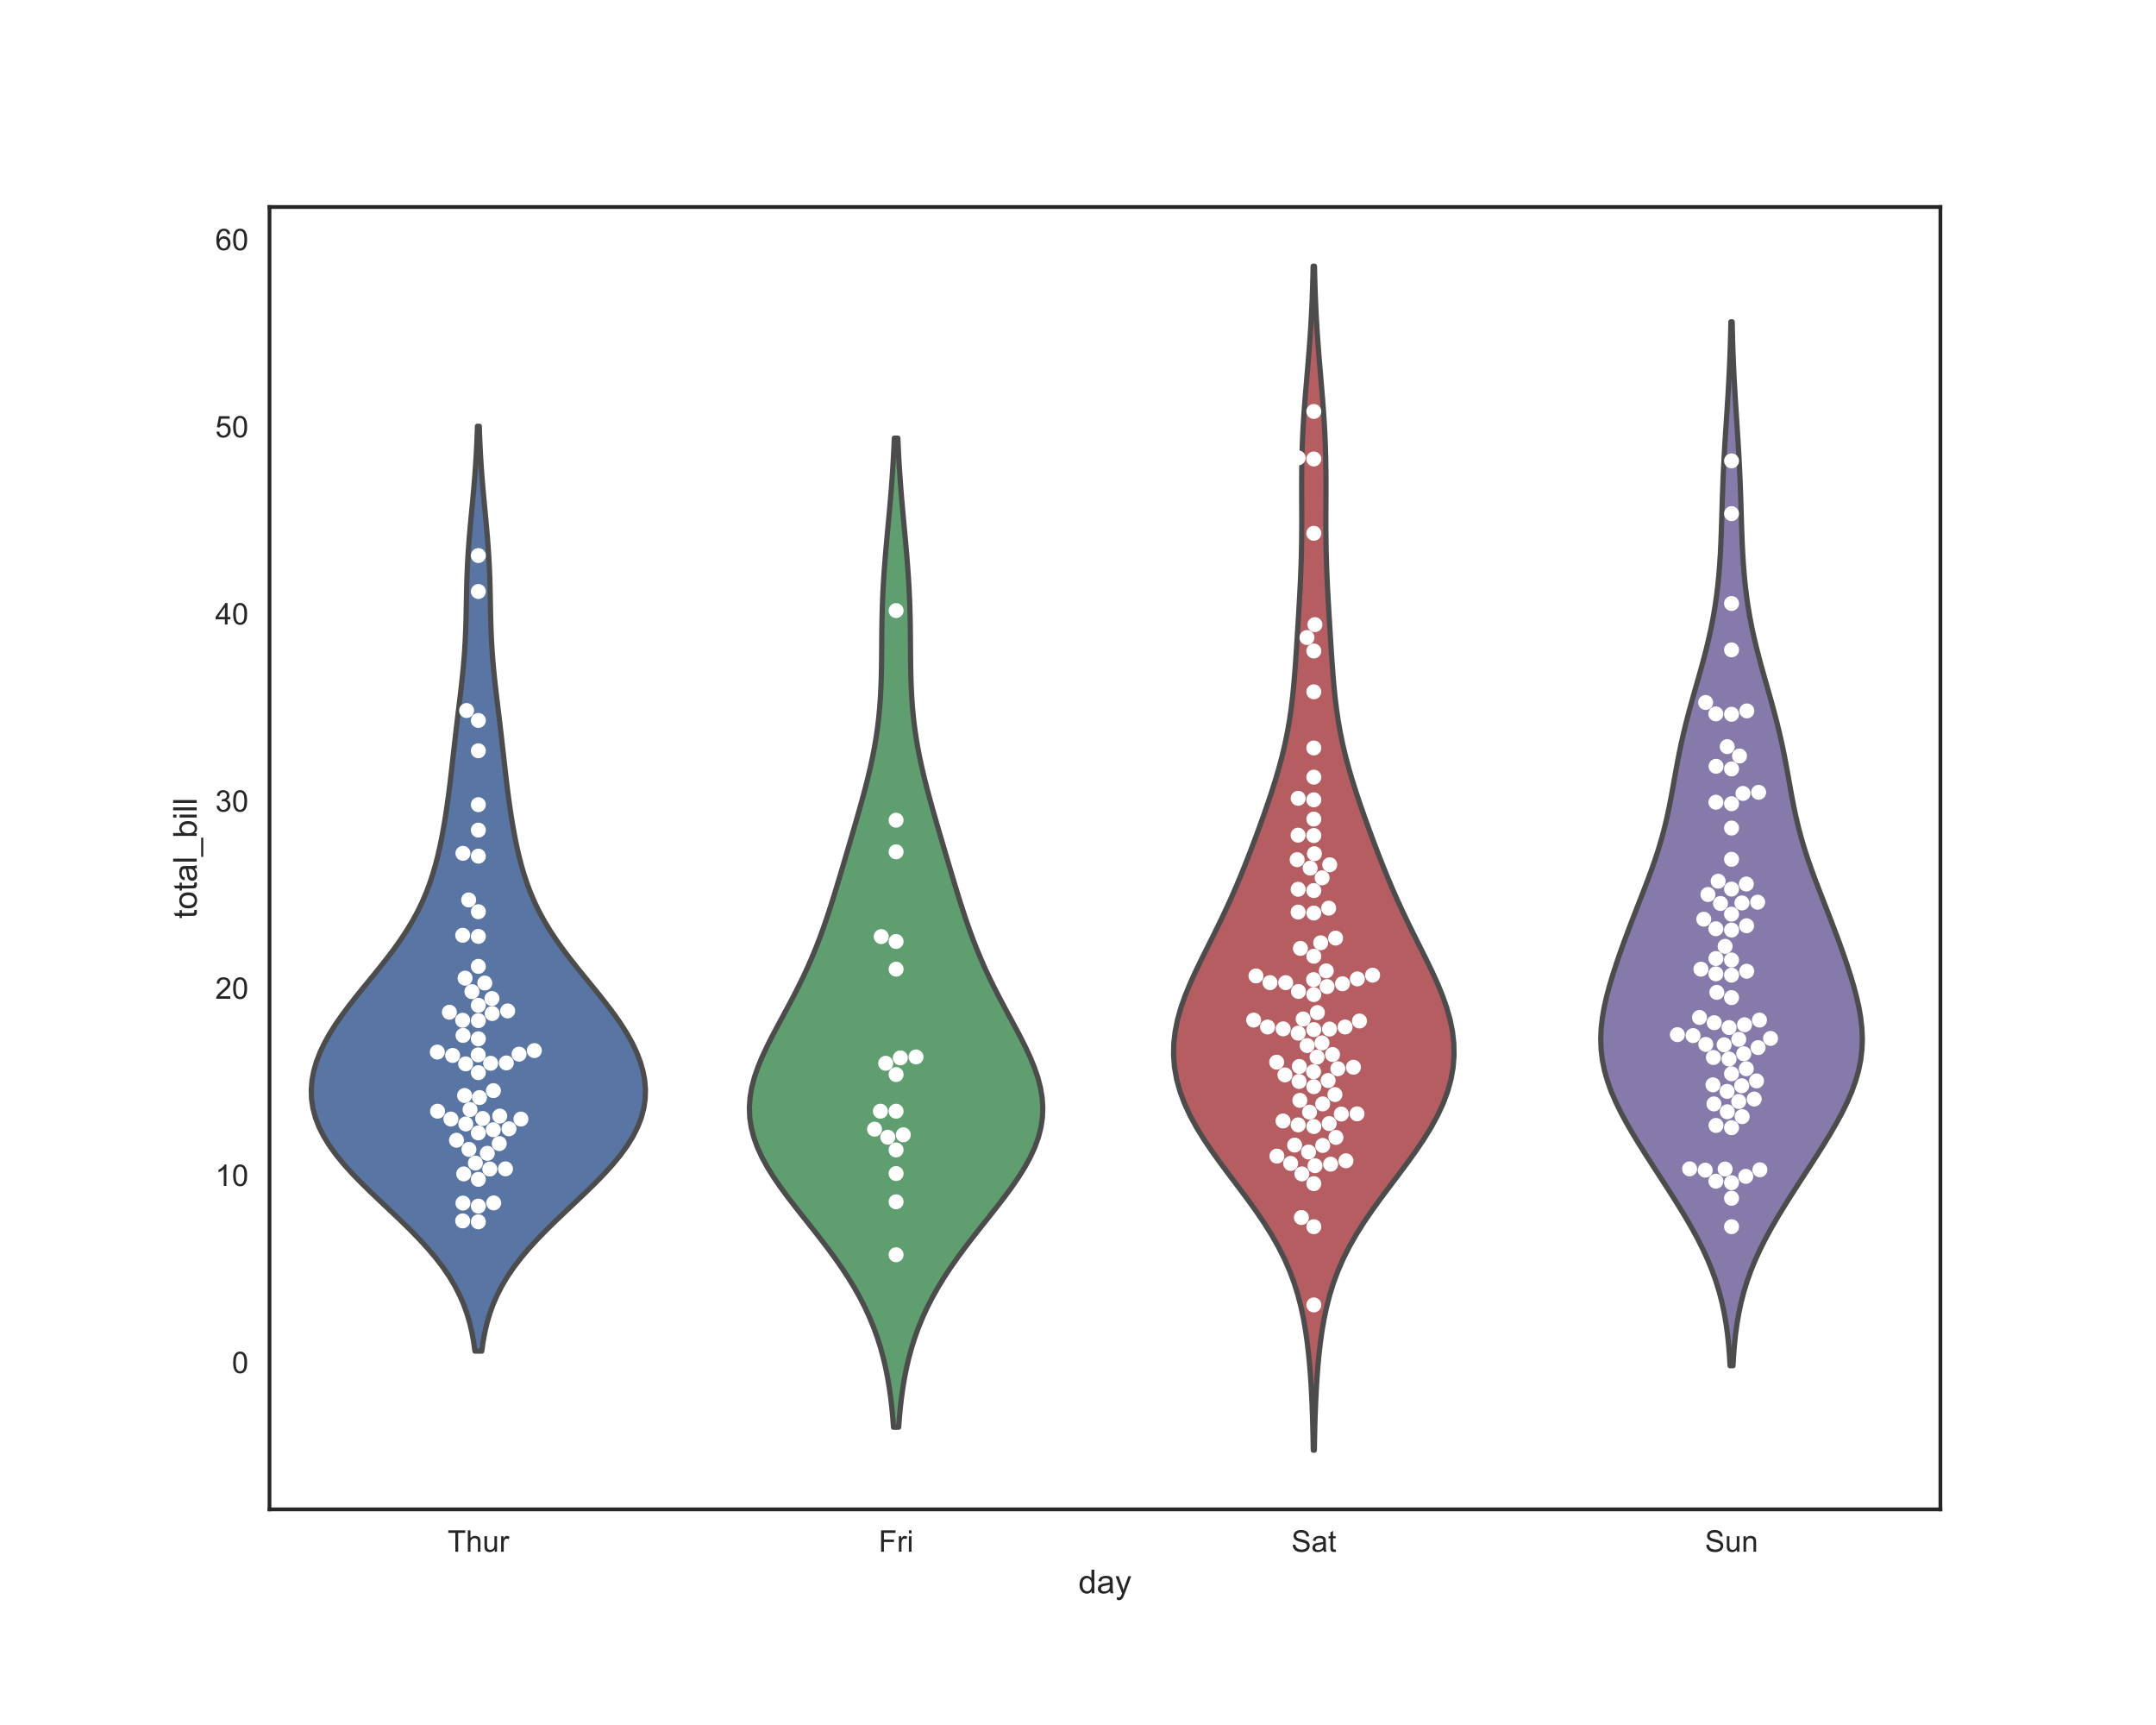 <?xml version="1.0" encoding="utf-8" standalone="no"?>
<!DOCTYPE svg PUBLIC "-//W3C//DTD SVG 1.1//EN"
  "http://www.w3.org/Graphics/SVG/1.1/DTD/svg11.dtd">
<!-- Created with matplotlib (http://matplotlib.org/) -->
<svg height="576pt" version="1.1" viewBox="0 0 720 576" width="720pt" xmlns="http://www.w3.org/2000/svg" xmlns:xlink="http://www.w3.org/1999/xlink">
 <defs>
  <style type="text/css">
*{stroke-linecap:butt;stroke-linejoin:round;}
  </style>
 </defs>
 <g id="figure_1">
  <g id="patch_1">
   <path d="M 0 576 
L 720 576 
L 720 0 
L 0 0 
z
" style="fill:#ffffff;"/>
  </g>
  <g id="axes_1">
   <g id="patch_2">
    <path d="M 90 504 
L 648 504 
L 648 69.12 
L 90 69.12 
z
" style="fill:#ffffff;"/>
   </g>
   <g id="matplotlib.axis_1">
    <g id="xtick_1">
     <g id="line2d_1"/>
     <g id="text_1">
      <!-- Thur -->
      <defs>
       <path d="M 25.922 0 
L 25.922 63.141 
L 2.344 63.141 
L 2.344 71.578 
L 59.078 71.578 
L 59.078 63.141 
L 35.406 63.141 
L 35.406 0 
z
" id="ArialMT-54"/>
       <path d="M 6.594 0 
L 6.594 71.578 
L 15.375 71.578 
L 15.375 45.906 
Q 21.531 53.031 30.906 53.031 
Q 36.672 53.031 40.922 50.75 
Q 45.172 48.484 47 44.484 
Q 48.828 40.484 48.828 32.859 
L 48.828 0 
L 40.047 0 
L 40.047 32.859 
Q 40.047 39.453 37.188 42.453 
Q 34.328 45.453 29.109 45.453 
Q 25.203 45.453 21.75 43.422 
Q 18.312 41.406 16.844 37.938 
Q 15.375 34.469 15.375 28.375 
L 15.375 0 
z
" id="ArialMT-68"/>
       <path d="M 40.578 0 
L 40.578 7.625 
Q 34.516 -1.172 24.125 -1.172 
Q 19.531 -1.172 15.547 0.578 
Q 11.578 2.344 9.641 5 
Q 7.719 7.672 6.938 11.531 
Q 6.391 14.109 6.391 19.734 
L 6.391 51.859 
L 15.188 51.859 
L 15.188 23.094 
Q 15.188 16.219 15.719 13.812 
Q 16.547 10.359 19.234 8.375 
Q 21.922 6.391 25.875 6.391 
Q 29.828 6.391 33.297 8.422 
Q 36.766 10.453 38.203 13.938 
Q 39.656 17.438 39.656 24.078 
L 39.656 51.859 
L 48.438 51.859 
L 48.438 0 
z
" id="ArialMT-75"/>
       <path d="M 6.5 0 
L 6.5 51.859 
L 14.406 51.859 
L 14.406 44 
Q 17.438 49.516 20 51.266 
Q 22.562 53.031 25.641 53.031 
Q 30.078 53.031 34.672 50.203 
L 31.641 42.047 
Q 28.422 43.953 25.203 43.953 
Q 22.312 43.953 20.016 42.219 
Q 17.719 40.484 16.75 37.406 
Q 15.281 32.719 15.281 27.156 
L 15.281 0 
z
" id="ArialMT-72"/>
      </defs>
      <g style="fill:#262626;" transform="translate(149.47 518.158)scale(0.1 -0.1)">
       <use xlink:href="#ArialMT-54"/>
       <use x="61.084" xlink:href="#ArialMT-68"/>
       <use x="116.699" xlink:href="#ArialMT-75"/>
       <use x="172.314" xlink:href="#ArialMT-72"/>
      </g>
     </g>
    </g>
    <g id="xtick_2">
     <g id="line2d_2"/>
     <g id="text_2">
      <!-- Fri -->
      <defs>
       <path d="M 8.203 0 
L 8.203 71.578 
L 56.5 71.578 
L 56.5 63.141 
L 17.672 63.141 
L 17.672 40.969 
L 51.266 40.969 
L 51.266 32.516 
L 17.672 32.516 
L 17.672 0 
z
" id="ArialMT-46"/>
       <path d="M 6.641 61.469 
L 6.641 71.578 
L 15.438 71.578 
L 15.438 61.469 
z
M 6.641 0 
L 6.641 51.859 
L 15.438 51.859 
L 15.438 0 
z
" id="ArialMT-69"/>
      </defs>
      <g style="fill:#262626;" transform="translate(293.42 518.158)scale(0.1 -0.1)">
       <use xlink:href="#ArialMT-46"/>
       <use x="61.084" xlink:href="#ArialMT-72"/>
       <use x="94.385" xlink:href="#ArialMT-69"/>
      </g>
     </g>
    </g>
    <g id="xtick_3">
     <g id="line2d_3"/>
     <g id="text_3">
      <!-- Sat -->
      <defs>
       <path d="M 4.5 23 
L 13.422 23.781 
Q 14.062 18.406 16.375 14.969 
Q 18.703 11.531 23.578 9.406 
Q 28.469 7.281 34.578 7.281 
Q 39.984 7.281 44.141 8.891 
Q 48.297 10.5 50.312 13.297 
Q 52.344 16.109 52.344 19.438 
Q 52.344 22.797 50.391 25.312 
Q 48.438 27.828 43.953 29.547 
Q 41.062 30.672 31.203 33.031 
Q 21.344 35.406 17.391 37.5 
Q 12.25 40.188 9.734 44.156 
Q 7.234 48.141 7.234 53.078 
Q 7.234 58.5 10.297 63.203 
Q 13.375 67.922 19.281 70.359 
Q 25.203 72.797 32.422 72.797 
Q 40.375 72.797 46.453 70.234 
Q 52.547 67.672 55.812 62.688 
Q 59.078 57.719 59.328 51.422 
L 50.25 50.734 
Q 49.516 57.516 45.281 60.984 
Q 41.062 64.453 32.812 64.453 
Q 24.219 64.453 20.281 61.297 
Q 16.359 58.156 16.359 53.719 
Q 16.359 49.859 19.141 47.359 
Q 21.875 44.875 33.422 42.266 
Q 44.969 39.656 49.266 37.703 
Q 55.516 34.812 58.484 30.391 
Q 61.469 25.984 61.469 20.219 
Q 61.469 14.5 58.203 9.438 
Q 54.938 4.391 48.797 1.578 
Q 42.672 -1.219 35.016 -1.219 
Q 25.297 -1.219 18.719 1.609 
Q 12.156 4.438 8.422 10.125 
Q 4.688 15.828 4.5 23 
z
" id="ArialMT-53"/>
       <path d="M 40.438 6.391 
Q 35.547 2.25 31.031 0.531 
Q 26.516 -1.172 21.344 -1.172 
Q 12.797 -1.172 8.203 3 
Q 3.609 7.172 3.609 13.672 
Q 3.609 17.484 5.344 20.625 
Q 7.078 23.781 9.891 25.688 
Q 12.703 27.594 16.219 28.562 
Q 18.797 29.25 24.031 29.891 
Q 34.672 31.156 39.703 32.906 
Q 39.75 34.719 39.75 35.203 
Q 39.75 40.578 37.25 42.781 
Q 33.891 45.75 27.25 45.75 
Q 21.047 45.75 18.094 43.578 
Q 15.141 41.406 13.719 35.891 
L 5.125 37.062 
Q 6.297 42.578 8.984 45.969 
Q 11.672 49.359 16.75 51.188 
Q 21.828 53.031 28.516 53.031 
Q 35.156 53.031 39.297 51.469 
Q 43.453 49.906 45.406 47.531 
Q 47.359 45.172 48.141 41.547 
Q 48.578 39.312 48.578 33.453 
L 48.578 21.734 
Q 48.578 9.469 49.141 6.219 
Q 49.703 2.984 51.375 0 
L 42.188 0 
Q 40.828 2.734 40.438 6.391 
z
M 39.703 26.031 
Q 34.906 24.078 25.344 22.703 
Q 19.922 21.922 17.672 20.938 
Q 15.438 19.969 14.203 18.094 
Q 12.984 16.219 12.984 13.922 
Q 12.984 10.406 15.641 8.062 
Q 18.312 5.719 23.438 5.719 
Q 28.516 5.719 32.469 7.938 
Q 36.422 10.156 38.281 14.016 
Q 39.703 17 39.703 22.797 
z
" id="ArialMT-61"/>
       <path d="M 25.781 7.859 
L 27.047 0.094 
Q 23.344 -0.688 20.406 -0.688 
Q 15.625 -0.688 12.984 0.828 
Q 10.359 2.344 9.281 4.812 
Q 8.203 7.281 8.203 15.188 
L 8.203 45.016 
L 1.766 45.016 
L 1.766 51.859 
L 8.203 51.859 
L 8.203 64.703 
L 16.938 69.969 
L 16.938 51.859 
L 25.781 51.859 
L 25.781 45.016 
L 16.938 45.016 
L 16.938 14.703 
Q 16.938 10.938 17.406 9.859 
Q 17.875 8.797 18.922 8.156 
Q 19.969 7.516 21.922 7.516 
Q 23.391 7.516 25.781 7.859 
z
" id="ArialMT-74"/>
      </defs>
      <g style="fill:#262626;" transform="translate(431.245 518.158)scale(0.1 -0.1)">
       <use xlink:href="#ArialMT-53"/>
       <use x="66.699" xlink:href="#ArialMT-61"/>
       <use x="122.314" xlink:href="#ArialMT-74"/>
      </g>
     </g>
    </g>
    <g id="xtick_4">
     <g id="line2d_4"/>
     <g id="text_4">
      <!-- Sun -->
      <defs>
       <path d="M 6.594 0 
L 6.594 51.859 
L 14.5 51.859 
L 14.5 44.484 
Q 20.219 53.031 31 53.031 
Q 35.688 53.031 39.625 51.344 
Q 43.562 49.656 45.516 46.922 
Q 47.469 44.188 48.25 40.438 
Q 48.734 37.984 48.734 31.891 
L 48.734 0 
L 39.938 0 
L 39.938 31.547 
Q 39.938 36.922 38.906 39.578 
Q 37.891 42.234 35.281 43.812 
Q 32.672 45.406 29.156 45.406 
Q 23.531 45.406 19.453 41.844 
Q 15.375 38.281 15.375 28.328 
L 15.375 0 
z
" id="ArialMT-6e"/>
      </defs>
      <g style="fill:#262626;" transform="translate(569.354 518.158)scale(0.1 -0.1)">
       <use xlink:href="#ArialMT-53"/>
       <use x="66.699" xlink:href="#ArialMT-75"/>
       <use x="122.314" xlink:href="#ArialMT-6e"/>
      </g>
     </g>
    </g>
    <g id="text_5">
     <!-- day -->
     <defs>
      <path d="M 40.234 0 
L 40.234 6.547 
Q 35.297 -1.172 25.734 -1.172 
Q 19.531 -1.172 14.328 2.25 
Q 9.125 5.672 6.266 11.797 
Q 3.422 17.922 3.422 25.875 
Q 3.422 33.641 6 39.969 
Q 8.594 46.297 13.766 49.656 
Q 18.953 53.031 25.344 53.031 
Q 30.031 53.031 33.688 51.047 
Q 37.359 49.078 39.656 45.906 
L 39.656 71.578 
L 48.391 71.578 
L 48.391 0 
z
M 12.453 25.875 
Q 12.453 15.922 16.641 10.984 
Q 20.844 6.062 26.562 6.062 
Q 32.328 6.062 36.344 10.766 
Q 40.375 15.484 40.375 25.141 
Q 40.375 35.797 36.266 40.766 
Q 32.172 45.75 26.172 45.75 
Q 20.312 45.75 16.375 40.969 
Q 12.453 36.188 12.453 25.875 
z
" id="ArialMT-64"/>
      <path d="M 6.203 -19.969 
L 5.219 -11.719 
Q 8.109 -12.5 10.25 -12.5 
Q 13.188 -12.5 14.938 -11.516 
Q 16.703 -10.547 17.828 -8.797 
Q 18.656 -7.469 20.516 -2.25 
Q 20.75 -1.516 21.297 -0.094 
L 1.609 51.859 
L 11.078 51.859 
L 21.875 21.828 
Q 23.969 16.109 25.641 9.812 
Q 27.156 15.875 29.25 21.625 
L 40.328 51.859 
L 49.125 51.859 
L 29.391 -0.875 
Q 26.219 -9.422 24.469 -12.641 
Q 22.125 -17 19.094 -19.016 
Q 16.062 -21.047 11.859 -21.047 
Q 9.328 -21.047 6.203 -19.969 
z
" id="ArialMT-79"/>
     </defs>
     <g style="fill:#262626;" transform="translate(360.133 532.019)scale(0.11 -0.11)">
      <use xlink:href="#ArialMT-64"/>
      <use x="55.615" xlink:href="#ArialMT-61"/>
      <use x="111.23" xlink:href="#ArialMT-79"/>
     </g>
    </g>
   </g>
   <g id="matplotlib.axis_2">
    <g id="ytick_1">
     <g id="line2d_5"/>
     <g id="text_6">
      <!-- 0 -->
      <defs>
       <path d="M 4.156 35.297 
Q 4.156 48 6.766 55.734 
Q 9.375 63.484 14.516 67.672 
Q 19.672 71.875 27.484 71.875 
Q 33.25 71.875 37.594 69.547 
Q 41.938 67.234 44.766 62.859 
Q 47.609 58.5 49.219 52.219 
Q 50.828 45.953 50.828 35.297 
Q 50.828 22.703 48.234 14.969 
Q 45.656 7.234 40.5 3 
Q 35.359 -1.219 27.484 -1.219 
Q 17.141 -1.219 11.234 6.203 
Q 4.156 15.141 4.156 35.297 
z
M 13.188 35.297 
Q 13.188 17.672 17.312 11.828 
Q 21.438 6 27.484 6 
Q 33.547 6 37.672 11.859 
Q 41.797 17.719 41.797 35.297 
Q 41.797 52.984 37.672 58.781 
Q 33.547 64.594 27.391 64.594 
Q 21.344 64.594 17.719 59.469 
Q 13.188 52.938 13.188 35.297 
z
" id="ArialMT-30"/>
      </defs>
      <g style="fill:#262626;" transform="translate(77.439 458.493)scale(0.1 -0.1)">
       <use xlink:href="#ArialMT-30"/>
      </g>
     </g>
    </g>
    <g id="ytick_2">
     <g id="line2d_6"/>
     <g id="text_7">
      <!-- 10 -->
      <defs>
       <path d="M 37.25 0 
L 28.469 0 
L 28.469 56 
Q 25.297 52.984 20.141 49.953 
Q 14.984 46.922 10.891 45.406 
L 10.891 53.906 
Q 18.266 57.375 23.781 62.297 
Q 29.297 67.234 31.594 71.875 
L 37.25 71.875 
z
" id="ArialMT-31"/>
      </defs>
      <g style="fill:#262626;" transform="translate(71.878 396)scale(0.1 -0.1)">
       <use xlink:href="#ArialMT-31"/>
       <use x="55.615" xlink:href="#ArialMT-30"/>
      </g>
     </g>
    </g>
    <g id="ytick_3">
     <g id="line2d_7"/>
     <g id="text_8">
      <!-- 20 -->
      <defs>
       <path d="M 50.344 8.453 
L 50.344 0 
L 3.031 0 
Q 2.938 3.172 4.047 6.109 
Q 5.859 10.938 9.828 15.625 
Q 13.812 20.312 21.344 26.469 
Q 33.016 36.031 37.109 41.625 
Q 41.219 47.219 41.219 52.203 
Q 41.219 57.422 37.469 61 
Q 33.734 64.594 27.734 64.594 
Q 21.391 64.594 17.578 60.781 
Q 13.766 56.984 13.719 50.25 
L 4.688 51.172 
Q 5.609 61.281 11.656 66.578 
Q 17.719 71.875 27.938 71.875 
Q 38.234 71.875 44.234 66.156 
Q 50.25 60.453 50.25 52 
Q 50.25 47.703 48.484 43.547 
Q 46.734 39.406 42.656 34.812 
Q 38.578 30.219 29.109 22.219 
Q 21.188 15.578 18.938 13.203 
Q 16.703 10.844 15.234 8.453 
z
" id="ArialMT-32"/>
      </defs>
      <g style="fill:#262626;" transform="translate(71.878 333.508)scale(0.1 -0.1)">
       <use xlink:href="#ArialMT-32"/>
       <use x="55.615" xlink:href="#ArialMT-30"/>
      </g>
     </g>
    </g>
    <g id="ytick_4">
     <g id="line2d_8"/>
     <g id="text_9">
      <!-- 30 -->
      <defs>
       <path d="M 4.203 18.891 
L 12.984 20.062 
Q 14.5 12.594 18.141 9.297 
Q 21.781 6 27 6 
Q 33.203 6 37.469 10.297 
Q 41.75 14.594 41.75 20.953 
Q 41.75 27 37.797 30.922 
Q 33.844 34.859 27.734 34.859 
Q 25.25 34.859 21.531 33.891 
L 22.516 41.609 
Q 23.391 41.5 23.922 41.5 
Q 29.547 41.5 34.031 44.422 
Q 38.531 47.359 38.531 53.469 
Q 38.531 58.297 35.25 61.469 
Q 31.984 64.656 26.812 64.656 
Q 21.688 64.656 18.266 61.422 
Q 14.844 58.203 13.875 51.766 
L 5.078 53.328 
Q 6.688 62.156 12.391 67.016 
Q 18.109 71.875 26.609 71.875 
Q 32.469 71.875 37.391 69.359 
Q 42.328 66.844 44.938 62.5 
Q 47.562 58.156 47.562 53.266 
Q 47.562 48.641 45.062 44.828 
Q 42.578 41.016 37.703 38.766 
Q 44.047 37.312 47.562 32.688 
Q 51.078 28.078 51.078 21.141 
Q 51.078 11.766 44.234 5.25 
Q 37.406 -1.266 26.953 -1.266 
Q 17.531 -1.266 11.297 4.344 
Q 5.078 9.969 4.203 18.891 
z
" id="ArialMT-33"/>
      </defs>
      <g style="fill:#262626;" transform="translate(71.878 271.016)scale(0.1 -0.1)">
       <use xlink:href="#ArialMT-33"/>
       <use x="55.615" xlink:href="#ArialMT-30"/>
      </g>
     </g>
    </g>
    <g id="ytick_5">
     <g id="line2d_9"/>
     <g id="text_10">
      <!-- 40 -->
      <defs>
       <path d="M 32.328 0 
L 32.328 17.141 
L 1.266 17.141 
L 1.266 25.203 
L 33.938 71.578 
L 41.109 71.578 
L 41.109 25.203 
L 50.781 25.203 
L 50.781 17.141 
L 41.109 17.141 
L 41.109 0 
z
M 32.328 25.203 
L 32.328 57.469 
L 9.906 25.203 
z
" id="ArialMT-34"/>
      </defs>
      <g style="fill:#262626;" transform="translate(71.878 208.524)scale(0.1 -0.1)">
       <use xlink:href="#ArialMT-34"/>
       <use x="55.615" xlink:href="#ArialMT-30"/>
      </g>
     </g>
    </g>
    <g id="ytick_6">
     <g id="line2d_10"/>
     <g id="text_11">
      <!-- 50 -->
      <defs>
       <path d="M 4.156 18.75 
L 13.375 19.531 
Q 14.406 12.797 18.141 9.391 
Q 21.875 6 27.156 6 
Q 33.5 6 37.891 10.781 
Q 42.281 15.578 42.281 23.484 
Q 42.281 31 38.062 35.344 
Q 33.844 39.703 27 39.703 
Q 22.75 39.703 19.328 37.766 
Q 15.922 35.844 13.969 32.766 
L 5.719 33.844 
L 12.641 70.609 
L 48.25 70.609 
L 48.25 62.203 
L 19.672 62.203 
L 15.828 42.969 
Q 22.266 47.469 29.344 47.469 
Q 38.719 47.469 45.156 40.969 
Q 51.609 34.469 51.609 24.266 
Q 51.609 14.547 45.953 7.469 
Q 39.062 -1.219 27.156 -1.219 
Q 17.391 -1.219 11.203 4.25 
Q 5.031 9.719 4.156 18.75 
z
" id="ArialMT-35"/>
      </defs>
      <g style="fill:#262626;" transform="translate(71.878 146.032)scale(0.1 -0.1)">
       <use xlink:href="#ArialMT-35"/>
       <use x="55.615" xlink:href="#ArialMT-30"/>
      </g>
     </g>
    </g>
    <g id="ytick_7">
     <g id="line2d_11"/>
     <g id="text_12">
      <!-- 60 -->
      <defs>
       <path d="M 49.75 54.047 
L 41.016 53.375 
Q 39.844 58.547 37.703 60.891 
Q 34.125 64.656 28.906 64.656 
Q 24.703 64.656 21.531 62.312 
Q 17.391 59.281 14.984 53.469 
Q 12.594 47.656 12.5 36.922 
Q 15.672 41.75 20.266 44.094 
Q 24.859 46.438 29.891 46.438 
Q 38.672 46.438 44.844 39.969 
Q 51.031 33.5 51.031 23.25 
Q 51.031 16.5 48.125 10.719 
Q 45.219 4.938 40.141 1.859 
Q 35.062 -1.219 28.609 -1.219 
Q 17.625 -1.219 10.688 6.859 
Q 3.766 14.938 3.766 33.5 
Q 3.766 54.25 11.422 63.672 
Q 18.109 71.875 29.438 71.875 
Q 37.891 71.875 43.281 67.141 
Q 48.688 62.406 49.75 54.047 
z
M 13.875 23.188 
Q 13.875 18.656 15.797 14.5 
Q 17.719 10.359 21.188 8.172 
Q 24.656 6 28.469 6 
Q 34.031 6 38.031 10.484 
Q 42.047 14.984 42.047 22.703 
Q 42.047 30.125 38.078 34.391 
Q 34.125 38.672 28.125 38.672 
Q 22.172 38.672 18.016 34.391 
Q 13.875 30.125 13.875 23.188 
z
" id="ArialMT-36"/>
      </defs>
      <g style="fill:#262626;" transform="translate(71.878 83.54)scale(0.1 -0.1)">
       <use xlink:href="#ArialMT-36"/>
       <use x="55.615" xlink:href="#ArialMT-30"/>
      </g>
     </g>
    </g>
    <g id="text_13">
     <!-- total_bill -->
     <defs>
      <path d="M 3.328 25.922 
Q 3.328 40.328 11.328 47.266 
Q 18.016 53.031 27.641 53.031 
Q 38.328 53.031 45.109 46.016 
Q 51.906 39.016 51.906 26.656 
Q 51.906 16.656 48.906 10.906 
Q 45.906 5.172 40.156 2 
Q 34.422 -1.172 27.641 -1.172 
Q 16.75 -1.172 10.031 5.812 
Q 3.328 12.797 3.328 25.922 
z
M 12.359 25.922 
Q 12.359 15.969 16.703 11.016 
Q 21.047 6.062 27.641 6.062 
Q 34.188 6.062 38.531 11.031 
Q 42.875 16.016 42.875 26.219 
Q 42.875 35.844 38.5 40.797 
Q 34.125 45.75 27.641 45.75 
Q 21.047 45.75 16.703 40.812 
Q 12.359 35.891 12.359 25.922 
z
" id="ArialMT-6f"/>
      <path d="M 6.391 0 
L 6.391 71.578 
L 15.188 71.578 
L 15.188 0 
z
" id="ArialMT-6c"/>
      <path d="M -1.516 -19.875 
L -1.516 -13.531 
L 56.734 -13.531 
L 56.734 -19.875 
z
" id="ArialMT-5f"/>
      <path d="M 14.703 0 
L 6.547 0 
L 6.547 71.578 
L 15.328 71.578 
L 15.328 46.047 
Q 20.906 53.031 29.547 53.031 
Q 34.328 53.031 38.594 51.094 
Q 42.875 49.172 45.625 45.672 
Q 48.391 42.188 49.953 37.25 
Q 51.516 32.328 51.516 26.703 
Q 51.516 13.375 44.922 6.094 
Q 38.328 -1.172 29.109 -1.172 
Q 19.922 -1.172 14.703 6.5 
z
M 14.594 26.312 
Q 14.594 17 17.141 12.844 
Q 21.297 6.062 28.375 6.062 
Q 34.125 6.062 38.328 11.062 
Q 42.531 16.062 42.531 25.984 
Q 42.531 36.141 38.5 40.969 
Q 34.469 45.797 28.766 45.797 
Q 23 45.797 18.797 40.797 
Q 14.594 35.797 14.594 26.312 
z
" id="ArialMT-62"/>
     </defs>
     <g style="fill:#262626;" transform="translate(65.692 306.738)rotate(-90)scale(0.11 -0.11)">
      <use xlink:href="#ArialMT-74"/>
      <use x="27.783" xlink:href="#ArialMT-6f"/>
      <use x="83.398" xlink:href="#ArialMT-74"/>
      <use x="111.182" xlink:href="#ArialMT-61"/>
      <use x="166.797" xlink:href="#ArialMT-6c"/>
      <use x="189.014" xlink:href="#ArialMT-5f"/>
      <use x="244.629" xlink:href="#ArialMT-62"/>
      <use x="300.244" xlink:href="#ArialMT-69"/>
      <use x="322.461" xlink:href="#ArialMT-6c"/>
      <use x="344.678" xlink:href="#ArialMT-6c"/>
     </g>
    </g>
   </g>
   <g id="PolyCollection_1">
    <defs>
     <path d="M 160.888 -124.842 
L 158.612 -124.842 
L 158.172 -127.961 
L 157.599 -131.081 
L 156.869 -134.2 
L 155.954 -137.32 
L 154.831 -140.439 
L 153.475 -143.558 
L 151.87 -146.678 
L 150.003 -149.797 
L 147.871 -152.917 
L 145.477 -156.036 
L 142.837 -159.156 
L 139.975 -162.275 
L 136.928 -165.394 
L 133.739 -168.514 
L 130.46 -171.633 
L 127.15 -174.753 
L 123.87 -177.872 
L 120.684 -180.992 
L 117.651 -184.111 
L 114.83 -187.231 
L 112.269 -190.35 
L 110.011 -193.469 
L 108.088 -196.589 
L 106.521 -199.708 
L 105.324 -202.828 
L 104.499 -205.947 
L 104.044 -209.067 
L 103.95 -212.186 
L 104.205 -215.305 
L 104.794 -218.425 
L 105.701 -221.544 
L 106.907 -224.664 
L 108.393 -227.783 
L 110.135 -230.903 
L 112.106 -234.022 
L 114.274 -237.141 
L 116.603 -240.261 
L 119.051 -243.38 
L 121.573 -246.5 
L 124.122 -249.619 
L 126.652 -252.739 
L 129.119 -255.858 
L 131.482 -258.977 
L 133.709 -262.097 
L 135.775 -265.216 
L 137.664 -268.336 
L 139.37 -271.455 
L 140.892 -274.575 
L 142.239 -277.694 
L 143.425 -280.814 
L 144.466 -283.933 
L 145.381 -287.052 
L 146.187 -290.172 
L 146.903 -293.291 
L 147.543 -296.411 
L 148.121 -299.53 
L 148.645 -302.65 
L 149.125 -305.769 
L 149.568 -308.888 
L 149.979 -312.008 
L 150.364 -315.127 
L 150.731 -318.247 
L 151.086 -321.366 
L 151.436 -324.486 
L 151.787 -327.605 
L 152.144 -330.724 
L 152.509 -333.844 
L 152.883 -336.963 
L 153.261 -340.083 
L 153.637 -343.202 
L 154.002 -346.322 
L 154.346 -349.441 
L 154.66 -352.56 
L 154.935 -355.68 
L 155.166 -358.799 
L 155.35 -361.919 
L 155.491 -365.038 
L 155.595 -368.158 
L 155.672 -371.277 
L 155.734 -374.397 
L 155.795 -377.516 
L 155.869 -380.635 
L 155.966 -383.755 
L 156.094 -386.874 
L 156.259 -389.994 
L 156.462 -393.113 
L 156.698 -396.233 
L 156.963 -399.352 
L 157.248 -402.471 
L 157.543 -405.591 
L 157.838 -408.71 
L 158.124 -411.83 
L 158.393 -414.949 
L 158.639 -418.069 
L 158.857 -421.188 
L 159.047 -424.307 
L 159.207 -427.427 
L 159.338 -430.546 
L 159.444 -433.666 
L 160.056 -433.666 
L 160.056 -433.666 
L 160.162 -430.546 
L 160.293 -427.427 
L 160.453 -424.307 
L 160.643 -421.188 
L 160.861 -418.069 
L 161.107 -414.949 
L 161.376 -411.83 
L 161.662 -408.71 
L 161.957 -405.591 
L 162.252 -402.471 
L 162.537 -399.352 
L 162.802 -396.233 
L 163.038 -393.113 
L 163.241 -389.994 
L 163.406 -386.874 
L 163.534 -383.755 
L 163.631 -380.635 
L 163.705 -377.516 
L 163.766 -374.397 
L 163.828 -371.277 
L 163.905 -368.158 
L 164.009 -365.038 
L 164.15 -361.919 
L 164.334 -358.799 
L 164.565 -355.68 
L 164.84 -352.56 
L 165.154 -349.441 
L 165.498 -346.322 
L 165.863 -343.202 
L 166.239 -340.083 
L 166.617 -336.963 
L 166.991 -333.844 
L 167.356 -330.724 
L 167.713 -327.605 
L 168.064 -324.486 
L 168.414 -321.366 
L 168.769 -318.247 
L 169.136 -315.127 
L 169.521 -312.008 
L 169.932 -308.888 
L 170.375 -305.769 
L 170.855 -302.65 
L 171.379 -299.53 
L 171.957 -296.411 
L 172.597 -293.291 
L 173.313 -290.172 
L 174.119 -287.052 
L 175.034 -283.933 
L 176.075 -280.814 
L 177.261 -277.694 
L 178.608 -274.575 
L 180.13 -271.455 
L 181.836 -268.336 
L 183.725 -265.216 
L 185.791 -262.097 
L 188.018 -258.977 
L 190.381 -255.858 
L 192.848 -252.739 
L 195.378 -249.619 
L 197.927 -246.5 
L 200.449 -243.38 
L 202.897 -240.261 
L 205.226 -237.141 
L 207.394 -234.022 
L 209.365 -230.903 
L 211.107 -227.783 
L 212.593 -224.664 
L 213.799 -221.544 
L 214.706 -218.425 
L 215.295 -215.305 
L 215.55 -212.186 
L 215.456 -209.067 
L 215.001 -205.947 
L 214.176 -202.828 
L 212.979 -199.708 
L 211.412 -196.589 
L 209.489 -193.469 
L 207.231 -190.35 
L 204.67 -187.231 
L 201.849 -184.111 
L 198.816 -180.992 
L 195.63 -177.872 
L 192.35 -174.753 
L 189.04 -171.633 
L 185.761 -168.514 
L 182.572 -165.394 
L 179.525 -162.275 
L 176.663 -159.156 
L 174.023 -156.036 
L 171.629 -152.917 
L 169.497 -149.797 
L 167.63 -146.678 
L 166.025 -143.558 
L 164.669 -140.439 
L 163.546 -137.32 
L 162.631 -134.2 
L 161.901 -131.081 
L 161.328 -127.961 
L 160.888 -124.842 
z
" id="m3a86b03d1d" style="stroke:#4c4c4c;stroke-width:1.75;"/>
    </defs>
    <g clip-path="url(#p2ac358f555)">
     <use style="fill:#5875a4;stroke:#4c4c4c;stroke-width:1.75;" x="0" xlink:href="#m3a86b03d1d" y="576"/>
    </g>
   </g>
   <g id="PolyCollection_2">
    <defs>
     <path d="M 300.109 -99.433 
L 298.391 -99.433 
L 298.135 -102.769 
L 297.819 -106.105 
L 297.431 -109.441 
L 296.961 -112.777 
L 296.397 -116.113 
L 295.726 -119.449 
L 294.937 -122.785 
L 294.018 -126.121 
L 292.958 -129.457 
L 291.746 -132.793 
L 290.375 -136.129 
L 288.837 -139.466 
L 287.129 -142.802 
L 285.252 -146.138 
L 283.209 -149.474 
L 281.01 -152.81 
L 278.668 -156.146 
L 276.205 -159.482 
L 273.645 -162.818 
L 271.021 -166.154 
L 268.37 -169.49 
L 265.736 -172.826 
L 263.165 -176.162 
L 260.705 -179.498 
L 258.407 -182.834 
L 256.319 -186.17 
L 254.486 -189.507 
L 252.949 -192.843 
L 251.739 -196.179 
L 250.88 -199.515 
L 250.385 -202.851 
L 250.256 -206.187 
L 250.483 -209.523 
L 251.046 -212.859 
L 251.915 -216.195 
L 253.054 -219.531 
L 254.419 -222.867 
L 255.962 -226.203 
L 257.635 -229.539 
L 259.393 -232.875 
L 261.19 -236.212 
L 262.989 -239.548 
L 264.757 -242.884 
L 266.468 -246.22 
L 268.105 -249.556 
L 269.657 -252.892 
L 271.119 -256.228 
L 272.492 -259.564 
L 273.781 -262.9 
L 274.995 -266.236 
L 276.145 -269.572 
L 277.242 -272.908 
L 278.298 -276.244 
L 279.324 -279.58 
L 280.331 -282.917 
L 281.325 -286.253 
L 282.313 -289.589 
L 283.297 -292.925 
L 284.279 -296.261 
L 285.255 -299.597 
L 286.221 -302.933 
L 287.172 -306.269 
L 288.097 -309.605 
L 288.987 -312.941 
L 289.832 -316.277 
L 290.621 -319.613 
L 291.344 -322.949 
L 291.994 -326.285 
L 292.562 -329.622 
L 293.047 -332.958 
L 293.447 -336.294 
L 293.765 -339.63 
L 294.007 -342.966 
L 294.18 -346.302 
L 294.297 -349.638 
L 294.37 -352.974 
L 294.413 -356.31 
L 294.44 -359.646 
L 294.465 -362.982 
L 294.501 -366.318 
L 294.559 -369.654 
L 294.645 -372.99 
L 294.767 -376.327 
L 294.925 -379.663 
L 295.122 -382.999 
L 295.352 -386.335 
L 295.613 -389.671 
L 295.897 -393.007 
L 296.196 -396.343 
L 296.505 -399.679 
L 296.813 -403.015 
L 297.115 -406.351 
L 297.404 -409.687 
L 297.675 -413.023 
L 297.923 -416.359 
L 298.148 -419.695 
L 298.346 -423.031 
L 298.519 -426.368 
L 298.666 -429.704 
L 299.834 -429.704 
L 299.834 -429.704 
L 299.981 -426.368 
L 300.154 -423.031 
L 300.352 -419.695 
L 300.577 -416.359 
L 300.825 -413.023 
L 301.096 -409.687 
L 301.385 -406.351 
L 301.687 -403.015 
L 301.995 -399.679 
L 302.304 -396.343 
L 302.603 -393.007 
L 302.887 -389.671 
L 303.148 -386.335 
L 303.378 -382.999 
L 303.575 -379.663 
L 303.733 -376.327 
L 303.855 -372.99 
L 303.941 -369.654 
L 303.999 -366.318 
L 304.035 -362.982 
L 304.06 -359.646 
L 304.087 -356.31 
L 304.13 -352.974 
L 304.203 -349.638 
L 304.32 -346.302 
L 304.493 -342.966 
L 304.735 -339.63 
L 305.053 -336.294 
L 305.453 -332.958 
L 305.938 -329.622 
L 306.506 -326.285 
L 307.156 -322.949 
L 307.879 -319.613 
L 308.668 -316.277 
L 309.513 -312.941 
L 310.403 -309.605 
L 311.328 -306.269 
L 312.279 -302.933 
L 313.245 -299.597 
L 314.221 -296.261 
L 315.203 -292.925 
L 316.187 -289.589 
L 317.175 -286.253 
L 318.169 -282.917 
L 319.176 -279.58 
L 320.202 -276.244 
L 321.258 -272.908 
L 322.355 -269.572 
L 323.505 -266.236 
L 324.719 -262.9 
L 326.008 -259.564 
L 327.381 -256.228 
L 328.843 -252.892 
L 330.395 -249.556 
L 332.032 -246.22 
L 333.743 -242.884 
L 335.511 -239.548 
L 337.31 -236.212 
L 339.107 -232.875 
L 340.865 -229.539 
L 342.538 -226.203 
L 344.081 -222.867 
L 345.446 -219.531 
L 346.585 -216.195 
L 347.454 -212.859 
L 348.017 -209.523 
L 348.244 -206.187 
L 348.115 -202.851 
L 347.62 -199.515 
L 346.761 -196.179 
L 345.551 -192.843 
L 344.014 -189.507 
L 342.181 -186.17 
L 340.093 -182.834 
L 337.795 -179.498 
L 335.335 -176.162 
L 332.764 -172.826 
L 330.13 -169.49 
L 327.479 -166.154 
L 324.855 -162.818 
L 322.295 -159.482 
L 319.832 -156.146 
L 317.49 -152.81 
L 315.291 -149.474 
L 313.248 -146.138 
L 311.371 -142.802 
L 309.663 -139.466 
L 308.125 -136.129 
L 306.754 -132.793 
L 305.542 -129.457 
L 304.482 -126.121 
L 303.563 -122.785 
L 302.774 -119.449 
L 302.103 -116.113 
L 301.539 -112.777 
L 301.069 -109.441 
L 300.681 -106.105 
L 300.365 -102.769 
L 300.109 -99.433 
z
" id="m4e65d7ae1d" style="stroke:#4c4c4c;stroke-width:1.75;"/>
    </defs>
    <g clip-path="url(#p2ac358f555)">
     <use style="fill:#5f9e6e;stroke:#4c4c4c;stroke-width:1.75;" x="0" xlink:href="#m4e65d7ae1d" y="576"/>
    </g>
   </g>
   <g id="PolyCollection_3">
    <defs>
     <path d="M 438.923 -91.767 
L 438.577 -91.767 
L 438.505 -95.761 
L 438.411 -99.754 
L 438.289 -103.747 
L 438.134 -107.741 
L 437.938 -111.734 
L 437.695 -115.728 
L 437.393 -119.721 
L 437.02 -123.714 
L 436.56 -127.708 
L 435.994 -131.701 
L 435.298 -135.695 
L 434.445 -139.688 
L 433.408 -143.681 
L 432.159 -147.675 
L 430.674 -151.668 
L 428.933 -155.661 
L 426.929 -159.655 
L 424.664 -163.648 
L 422.157 -167.642 
L 419.441 -171.635 
L 416.563 -175.628 
L 413.581 -179.622 
L 410.565 -183.615 
L 407.585 -187.609 
L 404.713 -191.602 
L 402.017 -195.595 
L 399.558 -199.589 
L 397.386 -203.582 
L 395.541 -207.576 
L 394.056 -211.569 
L 392.95 -215.562 
L 392.236 -219.556 
L 391.917 -223.549 
L 391.989 -227.542 
L 392.438 -231.536 
L 393.241 -235.529 
L 394.366 -239.523 
L 395.771 -243.516 
L 397.406 -247.509 
L 399.216 -251.503 
L 401.142 -255.496 
L 403.13 -259.49 
L 405.13 -263.483 
L 407.099 -267.476 
L 409.01 -271.47 
L 410.846 -275.463 
L 412.601 -279.457 
L 414.28 -283.45 
L 415.892 -287.443 
L 417.449 -291.437 
L 418.963 -295.43 
L 420.439 -299.423 
L 421.878 -303.417 
L 423.273 -307.41 
L 424.611 -311.404 
L 425.877 -315.397 
L 427.053 -319.39 
L 428.123 -323.384 
L 429.075 -327.377 
L 429.901 -331.371 
L 430.603 -335.364 
L 431.188 -339.357 
L 431.67 -343.351 
L 432.068 -347.344 
L 432.402 -351.338 
L 432.692 -355.331 
L 432.957 -359.324 
L 433.209 -363.318 
L 433.456 -367.311 
L 433.697 -371.304 
L 433.93 -375.298 
L 434.146 -379.291 
L 434.336 -383.285 
L 434.493 -387.278 
L 434.609 -391.271 
L 434.683 -395.265 
L 434.719 -399.258 
L 434.724 -403.252 
L 434.71 -407.245 
L 434.694 -411.238 
L 434.69 -415.232 
L 434.715 -419.225 
L 434.78 -423.219 
L 434.896 -427.212 
L 435.065 -431.205 
L 435.287 -435.199 
L 435.556 -439.192 
L 435.862 -443.185 
L 436.192 -447.179 
L 436.532 -451.172 
L 436.868 -455.166 
L 437.189 -459.159 
L 437.484 -463.152 
L 437.747 -467.146 
L 437.973 -471.139 
L 438.163 -475.133 
L 438.316 -479.126 
L 438.437 -483.119 
L 438.53 -487.113 
L 438.97 -487.113 
L 438.97 -487.113 
L 439.063 -483.119 
L 439.184 -479.126 
L 439.337 -475.133 
L 439.527 -471.139 
L 439.753 -467.146 
L 440.016 -463.152 
L 440.311 -459.159 
L 440.632 -455.166 
L 440.968 -451.172 
L 441.308 -447.179 
L 441.638 -443.185 
L 441.944 -439.192 
L 442.213 -435.199 
L 442.435 -431.205 
L 442.604 -427.212 
L 442.72 -423.219 
L 442.785 -419.225 
L 442.81 -415.232 
L 442.806 -411.238 
L 442.79 -407.245 
L 442.776 -403.252 
L 442.781 -399.258 
L 442.817 -395.265 
L 442.891 -391.271 
L 443.007 -387.278 
L 443.164 -383.285 
L 443.354 -379.291 
L 443.57 -375.298 
L 443.803 -371.304 
L 444.044 -367.311 
L 444.291 -363.318 
L 444.543 -359.324 
L 444.808 -355.331 
L 445.098 -351.338 
L 445.432 -347.344 
L 445.83 -343.351 
L 446.312 -339.357 
L 446.897 -335.364 
L 447.599 -331.371 
L 448.425 -327.377 
L 449.377 -323.384 
L 450.447 -319.39 
L 451.623 -315.397 
L 452.889 -311.404 
L 454.227 -307.41 
L 455.622 -303.417 
L 457.061 -299.423 
L 458.537 -295.43 
L 460.051 -291.437 
L 461.608 -287.443 
L 463.22 -283.45 
L 464.899 -279.457 
L 466.654 -275.463 
L 468.49 -271.47 
L 470.401 -267.476 
L 472.37 -263.483 
L 474.37 -259.49 
L 476.358 -255.496 
L 478.284 -251.503 
L 480.094 -247.509 
L 481.729 -243.516 
L 483.134 -239.523 
L 484.259 -235.529 
L 485.062 -231.536 
L 485.511 -227.542 
L 485.583 -223.549 
L 485.264 -219.556 
L 484.55 -215.562 
L 483.444 -211.569 
L 481.959 -207.576 
L 480.114 -203.582 
L 477.942 -199.589 
L 475.483 -195.595 
L 472.787 -191.602 
L 469.915 -187.609 
L 466.935 -183.615 
L 463.919 -179.622 
L 460.937 -175.628 
L 458.059 -171.635 
L 455.343 -167.642 
L 452.836 -163.648 
L 450.571 -159.655 
L 448.567 -155.661 
L 446.826 -151.668 
L 445.341 -147.675 
L 444.092 -143.681 
L 443.055 -139.688 
L 442.202 -135.695 
L 441.506 -131.701 
L 440.94 -127.708 
L 440.48 -123.714 
L 440.107 -119.721 
L 439.805 -115.728 
L 439.562 -111.734 
L 439.366 -107.741 
L 439.211 -103.747 
L 439.089 -99.754 
L 438.995 -95.761 
L 438.923 -91.767 
z
" id="me05dc03975" style="stroke:#4c4c4c;stroke-width:1.75;"/>
    </defs>
    <g clip-path="url(#p2ac358f555)">
     <use style="fill:#b55d60;stroke:#4c4c4c;stroke-width:1.75;" x="0" xlink:href="#me05dc03975" y="576"/>
    </g>
   </g>
   <g id="PolyCollection_4">
    <defs>
     <path d="M 578.734 -119.968 
L 577.766 -119.968 
L 577.555 -123.488 
L 577.271 -127.009 
L 576.898 -130.53 
L 576.416 -134.051 
L 575.807 -137.572 
L 575.055 -141.093 
L 574.143 -144.614 
L 573.061 -148.135 
L 571.803 -151.656 
L 570.368 -155.176 
L 568.761 -158.697 
L 566.995 -162.218 
L 565.085 -165.739 
L 563.053 -169.26 
L 560.923 -172.781 
L 558.717 -176.302 
L 556.461 -179.823 
L 554.178 -183.344 
L 551.892 -186.865 
L 549.628 -190.385 
L 547.41 -193.906 
L 545.266 -197.427 
L 543.227 -200.948 
L 541.328 -204.469 
L 539.603 -207.99 
L 538.088 -211.511 
L 536.818 -215.032 
L 535.817 -218.553 
L 535.106 -222.074 
L 534.69 -225.594 
L 534.565 -229.115 
L 534.715 -232.636 
L 535.113 -236.157 
L 535.726 -239.678 
L 536.519 -243.199 
L 537.455 -246.72 
L 538.503 -250.241 
L 539.637 -253.762 
L 540.839 -257.282 
L 542.094 -260.803 
L 543.393 -264.324 
L 544.728 -267.845 
L 546.088 -271.366 
L 547.462 -274.887 
L 548.833 -278.408 
L 550.18 -281.929 
L 551.482 -285.45 
L 552.716 -288.971 
L 553.862 -292.491 
L 554.909 -296.012 
L 555.85 -299.533 
L 556.689 -303.054 
L 557.44 -306.575 
L 558.123 -310.096 
L 558.765 -313.617 
L 559.392 -317.138 
L 560.032 -320.659 
L 560.709 -324.18 
L 561.439 -327.7 
L 562.233 -331.221 
L 563.092 -334.742 
L 564.01 -338.263 
L 564.975 -341.784 
L 565.97 -345.305 
L 566.975 -348.826 
L 567.968 -352.347 
L 568.929 -355.868 
L 569.84 -359.388 
L 570.685 -362.909 
L 571.453 -366.43 
L 572.137 -369.951 
L 572.733 -373.472 
L 573.241 -376.993 
L 573.665 -380.514 
L 574.012 -384.035 
L 574.29 -387.556 
L 574.509 -391.077 
L 574.681 -394.597 
L 574.819 -398.118 
L 574.935 -401.639 
L 575.042 -405.16 
L 575.15 -408.681 
L 575.269 -412.202 
L 575.404 -415.723 
L 575.561 -419.244 
L 575.739 -422.765 
L 575.938 -426.286 
L 576.153 -429.806 
L 576.379 -433.327 
L 576.609 -436.848 
L 576.836 -440.369 
L 577.055 -443.89 
L 577.259 -447.411 
L 577.444 -450.932 
L 577.608 -454.453 
L 577.748 -457.974 
L 577.866 -461.494 
L 577.962 -465.015 
L 578.039 -468.536 
L 578.461 -468.536 
L 578.461 -468.536 
L 578.538 -465.015 
L 578.634 -461.494 
L 578.752 -457.974 
L 578.892 -454.453 
L 579.056 -450.932 
L 579.241 -447.411 
L 579.445 -443.89 
L 579.664 -440.369 
L 579.891 -436.848 
L 580.121 -433.327 
L 580.347 -429.806 
L 580.562 -426.286 
L 580.761 -422.765 
L 580.939 -419.244 
L 581.096 -415.723 
L 581.231 -412.202 
L 581.35 -408.681 
L 581.458 -405.16 
L 581.565 -401.639 
L 581.681 -398.118 
L 581.819 -394.597 
L 581.991 -391.077 
L 582.21 -387.556 
L 582.488 -384.035 
L 582.835 -380.514 
L 583.259 -376.993 
L 583.767 -373.472 
L 584.363 -369.951 
L 585.047 -366.43 
L 585.815 -362.909 
L 586.66 -359.388 
L 587.571 -355.868 
L 588.532 -352.347 
L 589.525 -348.826 
L 590.53 -345.305 
L 591.525 -341.784 
L 592.49 -338.263 
L 593.408 -334.742 
L 594.267 -331.221 
L 595.061 -327.7 
L 595.791 -324.18 
L 596.468 -320.659 
L 597.108 -317.138 
L 597.735 -313.617 
L 598.377 -310.096 
L 599.06 -306.575 
L 599.811 -303.054 
L 600.65 -299.533 
L 601.591 -296.012 
L 602.638 -292.491 
L 603.784 -288.971 
L 605.018 -285.45 
L 606.32 -281.929 
L 607.667 -278.408 
L 609.038 -274.887 
L 610.412 -271.366 
L 611.772 -267.845 
L 613.107 -264.324 
L 614.406 -260.803 
L 615.661 -257.282 
L 616.863 -253.762 
L 617.997 -250.241 
L 619.045 -246.72 
L 619.981 -243.199 
L 620.774 -239.678 
L 621.387 -236.157 
L 621.785 -232.636 
L 621.935 -229.115 
L 621.81 -225.594 
L 621.394 -222.074 
L 620.683 -218.553 
L 619.682 -215.032 
L 618.412 -211.511 
L 616.897 -207.99 
L 615.172 -204.469 
L 613.273 -200.948 
L 611.234 -197.427 
L 609.09 -193.906 
L 606.872 -190.385 
L 604.608 -186.865 
L 602.322 -183.344 
L 600.039 -179.823 
L 597.783 -176.302 
L 595.577 -172.781 
L 593.447 -169.26 
L 591.415 -165.739 
L 589.505 -162.218 
L 587.739 -158.697 
L 586.132 -155.176 
L 584.697 -151.656 
L 583.439 -148.135 
L 582.357 -144.614 
L 581.445 -141.093 
L 580.693 -137.572 
L 580.084 -134.051 
L 579.602 -130.53 
L 579.229 -127.009 
L 578.945 -123.488 
L 578.734 -119.968 
z
" id="mbf769e7b8a" style="stroke:#4c4c4c;stroke-width:1.75;"/>
    </defs>
    <g clip-path="url(#p2ac358f555)">
     <use style="fill:#857aaa;stroke:#4c4c4c;stroke-width:1.75;" x="0" xlink:href="#mbf769e7b8a" y="576"/>
    </g>
   </g>
   <g id="patch_3">
    <path d="M 90 504 
L 90 69.12 
" style="fill:none;stroke:#262626;stroke-linecap:square;stroke-linejoin:miter;stroke-width:1.25;"/>
   </g>
   <g id="patch_4">
    <path d="M 648 504 
L 648 69.12 
" style="fill:none;stroke:#262626;stroke-linecap:square;stroke-linejoin:miter;stroke-width:1.25;"/>
   </g>
   <g id="patch_5">
    <path d="M 90 504 
L 648 504 
" style="fill:none;stroke:#262626;stroke-linecap:square;stroke-linejoin:miter;stroke-width:1.25;"/>
   </g>
   <g id="patch_6">
    <path d="M 90 69.12 
L 648 69.12 
" style="fill:none;stroke:#262626;stroke-linecap:square;stroke-linejoin:miter;stroke-width:1.25;"/>
   </g>
   <g id="PathCollection_1">
    <defs>
     <path d="M 0 2.5 
C 0.663 2.5 1.299 2.237 1.768 1.768 
C 2.237 1.299 2.5 0.663 2.5 0 
C 2.5 -0.663 2.237 -1.299 1.768 -1.768 
C 1.299 -2.237 0.663 -2.5 0 -2.5 
C -0.663 -2.5 -1.299 -2.237 -1.768 -1.768 
C -2.237 -1.299 -2.5 -0.663 -2.5 0 
C -2.5 0.663 -2.237 1.299 -1.768 1.768 
C -1.299 2.237 -0.663 2.5 0 2.5 
z
" id="C0_0_d2c3aada9c"/>
    </defs>
    <g clip-path="url(#p2ac358f555)">
     <use style="fill:#ffffff;" x="159.75" xlink:href="#C0_0_d2c3aada9c" y="407.982"/>
    </g>
    <g clip-path="url(#p2ac358f555)">
     <use style="fill:#ffffff;" x="154.51" xlink:href="#C0_0_d2c3aada9c" y="407.67"/>
    </g>
    <g clip-path="url(#p2ac358f555)">
     <use style="fill:#ffffff;" x="159.75" xlink:href="#C0_0_d2c3aada9c" y="402.733"/>
    </g>
    <g clip-path="url(#p2ac358f555)">
     <use style="fill:#ffffff;" x="154.606" xlink:href="#C0_0_d2c3aada9c" y="401.733"/>
    </g>
    <g clip-path="url(#p2ac358f555)">
     <use style="fill:#ffffff;" x="164.88" xlink:href="#C0_0_d2c3aada9c" y="401.67"/>
    </g>
    <g clip-path="url(#p2ac358f555)">
     <use style="fill:#ffffff;" x="159.75" xlink:href="#C0_0_d2c3aada9c" y="393.796"/>
    </g>
    <g clip-path="url(#p2ac358f555)">
     <use style="fill:#ffffff;" x="154.857" xlink:href="#C0_0_d2c3aada9c" y="391.984"/>
    </g>
    <g clip-path="url(#p2ac358f555)">
     <use style="fill:#ffffff;" x="163.563" xlink:href="#C0_0_d2c3aada9c" y="390.359"/>
    </g>
    <g clip-path="url(#p2ac358f555)">
     <use style="fill:#ffffff;" x="168.812" xlink:href="#C0_0_d2c3aada9c" y="390.297"/>
    </g>
    <g clip-path="url(#p2ac358f555)">
     <use style="fill:#ffffff;" x="158.751" xlink:href="#C0_0_d2c3aada9c" y="388.36"/>
    </g>
    <g clip-path="url(#p2ac358f555)">
     <use style="fill:#ffffff;" x="162.741" xlink:href="#C0_0_d2c3aada9c" y="385.11"/>
    </g>
    <g clip-path="url(#p2ac358f555)">
     <use style="fill:#ffffff;" x="156.602" xlink:href="#C0_0_d2c3aada9c" y="383.798"/>
    </g>
    <g clip-path="url(#p2ac358f555)">
     <use style="fill:#ffffff;" x="166.731" xlink:href="#C0_0_d2c3aada9c" y="381.86"/>
    </g>
    <g clip-path="url(#p2ac358f555)">
     <use style="fill:#ffffff;" x="152.452" xlink:href="#C0_0_d2c3aada9c" y="380.736"/>
    </g>
    <g clip-path="url(#p2ac358f555)">
     <use style="fill:#ffffff;" x="159.75" xlink:href="#C0_0_d2c3aada9c" y="378.298"/>
    </g>
    <g clip-path="url(#p2ac358f555)">
     <use style="fill:#ffffff;" x="164.735" xlink:href="#C0_0_d2c3aada9c" y="377.236"/>
    </g>
    <g clip-path="url(#p2ac358f555)">
     <use style="fill:#ffffff;" x="169.975" xlink:href="#C0_0_d2c3aada9c" y="376.924"/>
    </g>
    <g clip-path="url(#p2ac358f555)">
     <use style="fill:#ffffff;" x="155.55" xlink:href="#C0_0_d2c3aada9c" y="375.299"/>
    </g>
    <g clip-path="url(#p2ac358f555)">
     <use style="fill:#ffffff;" x="150.585" xlink:href="#C0_0_d2c3aada9c" y="373.674"/>
    </g>
    <g clip-path="url(#p2ac358f555)">
     <use style="fill:#ffffff;" x="173.965" xlink:href="#C0_0_d2c3aada9c" y="373.674"/>
    </g>
    <g clip-path="url(#p2ac358f555)">
     <use style="fill:#ffffff;" x="161.176" xlink:href="#C0_0_d2c3aada9c" y="373.486"/>
    </g>
    <g clip-path="url(#p2ac358f555)">
     <use style="fill:#ffffff;" x="166.884" xlink:href="#C0_0_d2c3aada9c" y="372.674"/>
    </g>
    <g clip-path="url(#p2ac358f555)">
     <use style="fill:#ffffff;" x="146.116" xlink:href="#C0_0_d2c3aada9c" y="371.049"/>
    </g>
    <g clip-path="url(#p2ac358f555)">
     <use style="fill:#ffffff;" x="156.976" xlink:href="#C0_0_d2c3aada9c" y="370.487"/>
    </g>
    <g clip-path="url(#p2ac358f555)">
     <use style="fill:#ffffff;" x="160.127" xlink:href="#C0_0_d2c3aada9c" y="366.487"/>
    </g>
    <g clip-path="url(#p2ac358f555)">
     <use style="fill:#ffffff;" x="155.148" xlink:href="#C0_0_d2c3aada9c" y="365.8"/>
    </g>
    <g clip-path="url(#p2ac358f555)">
     <use style="fill:#ffffff;" x="164.782" xlink:href="#C0_0_d2c3aada9c" y="364.175"/>
    </g>
    <g clip-path="url(#p2ac358f555)">
     <use style="fill:#ffffff;" x="159.75" xlink:href="#C0_0_d2c3aada9c" y="358.176"/>
    </g>
    <g clip-path="url(#p2ac358f555)">
     <use style="fill:#ffffff;" x="155.501" xlink:href="#C0_0_d2c3aada9c" y="355.239"/>
    </g>
    <g clip-path="url(#p2ac358f555)">
     <use style="fill:#ffffff;" x="163.849" xlink:href="#C0_0_d2c3aada9c" y="355.051"/>
    </g>
    <g clip-path="url(#p2ac358f555)">
     <use style="fill:#ffffff;" x="169.097" xlink:href="#C0_0_d2c3aada9c" y="354.926"/>
    </g>
    <g clip-path="url(#p2ac358f555)">
     <use style="fill:#ffffff;" x="151.16" xlink:href="#C0_0_d2c3aada9c" y="352.427"/>
    </g>
    <g clip-path="url(#p2ac358f555)">
     <use style="fill:#ffffff;" x="159.702" xlink:href="#C0_0_d2c3aada9c" y="352.239"/>
    </g>
    <g clip-path="url(#p2ac358f555)">
     <use style="fill:#ffffff;" x="173.346" xlink:href="#C0_0_d2c3aada9c" y="351.989"/>
    </g>
    <g clip-path="url(#p2ac358f555)">
     <use style="fill:#ffffff;" x="146.045" xlink:href="#C0_0_d2c3aada9c" y="351.302"/>
    </g>
    <g clip-path="url(#p2ac358f555)">
     <use style="fill:#ffffff;" x="178.446" xlink:href="#C0_0_d2c3aada9c" y="350.802"/>
    </g>
    <g clip-path="url(#p2ac358f555)">
     <use style="fill:#ffffff;" x="159.75" xlink:href="#C0_0_d2c3aada9c" y="346.865"/>
    </g>
    <g clip-path="url(#p2ac358f555)">
     <use style="fill:#ffffff;" x="154.635" xlink:href="#C0_0_d2c3aada9c" y="345.74"/>
    </g>
    <g clip-path="url(#p2ac358f555)">
     <use style="fill:#ffffff;" x="159.75" xlink:href="#C0_0_d2c3aada9c" y="340.803"/>
    </g>
    <g clip-path="url(#p2ac358f555)">
     <use style="fill:#ffffff;" x="154.502" xlink:href="#C0_0_d2c3aada9c" y="340.678"/>
    </g>
    <g clip-path="url(#p2ac358f555)">
     <use style="fill:#ffffff;" x="164.37" xlink:href="#C0_0_d2c3aada9c" y="338.428"/>
    </g>
    <g clip-path="url(#p2ac358f555)">
     <use style="fill:#ffffff;" x="150.074" xlink:href="#C0_0_d2c3aada9c" y="337.991"/>
    </g>
    <g clip-path="url(#p2ac358f555)">
     <use style="fill:#ffffff;" x="169.539" xlink:href="#C0_0_d2c3aada9c" y="337.554"/>
    </g>
    <g clip-path="url(#p2ac358f555)">
     <use style="fill:#ffffff;" x="159.75" xlink:href="#C0_0_d2c3aada9c" y="335.679"/>
    </g>
    <g clip-path="url(#p2ac358f555)">
     <use style="fill:#ffffff;" x="164.287" xlink:href="#C0_0_d2c3aada9c" y="333.429"/>
    </g>
    <g clip-path="url(#p2ac358f555)">
     <use style="fill:#ffffff;" x="157.601" xlink:href="#C0_0_d2c3aada9c" y="331.117"/>
    </g>
    <g clip-path="url(#p2ac358f555)">
     <use style="fill:#ffffff;" x="161.897" xlink:href="#C0_0_d2c3aada9c" y="328.242"/>
    </g>
    <g clip-path="url(#p2ac358f555)">
     <use style="fill:#ffffff;" x="155.311" xlink:href="#C0_0_d2c3aada9c" y="326.617"/>
    </g>
    <g clip-path="url(#p2ac358f555)">
     <use style="fill:#ffffff;" x="159.75" xlink:href="#C0_0_d2c3aada9c" y="322.68"/>
    </g>
    <g clip-path="url(#p2ac358f555)">
     <use style="fill:#ffffff;" x="159.75" xlink:href="#C0_0_d2c3aada9c" y="312.682"/>
    </g>
    <g clip-path="url(#p2ac358f555)">
     <use style="fill:#ffffff;" x="154.515" xlink:href="#C0_0_d2c3aada9c" y="312.307"/>
    </g>
    <g clip-path="url(#p2ac358f555)">
     <use style="fill:#ffffff;" x="159.75" xlink:href="#C0_0_d2c3aada9c" y="304.433"/>
    </g>
    <g clip-path="url(#p2ac358f555)">
     <use style="fill:#ffffff;" x="156.514" xlink:href="#C0_0_d2c3aada9c" y="300.496"/>
    </g>
    <g clip-path="url(#p2ac358f555)">
     <use style="fill:#ffffff;" x="159.75" xlink:href="#C0_0_d2c3aada9c" y="285.873"/>
    </g>
    <g clip-path="url(#p2ac358f555)">
     <use style="fill:#ffffff;" x="154.593" xlink:href="#C0_0_d2c3aada9c" y="284.935"/>
    </g>
    <g clip-path="url(#p2ac358f555)">
     <use style="fill:#ffffff;" x="159.75" xlink:href="#C0_0_d2c3aada9c" y="277.186"/>
    </g>
    <g clip-path="url(#p2ac358f555)">
     <use style="fill:#ffffff;" x="159.75" xlink:href="#C0_0_d2c3aada9c" y="268.687"/>
    </g>
    <g clip-path="url(#p2ac358f555)">
     <use style="fill:#ffffff;" x="159.75" xlink:href="#C0_0_d2c3aada9c" y="250.69"/>
    </g>
    <g clip-path="url(#p2ac358f555)">
     <use style="fill:#ffffff;" x="159.75" xlink:href="#C0_0_d2c3aada9c" y="240.566"/>
    </g>
    <g clip-path="url(#p2ac358f555)">
     <use style="fill:#ffffff;" x="155.817" xlink:href="#C0_0_d2c3aada9c" y="237.254"/>
    </g>
    <g clip-path="url(#p2ac358f555)">
     <use style="fill:#ffffff;" x="159.75" xlink:href="#C0_0_d2c3aada9c" y="197.509"/>
    </g>
    <g clip-path="url(#p2ac358f555)">
     <use style="fill:#ffffff;" x="159.75" xlink:href="#C0_0_d2c3aada9c" y="185.51"/>
    </g>
   </g>
   <g id="PathCollection_2">
    <defs>
     <path d="M 0 2.5 
C 0.663 2.5 1.299 2.237 1.768 1.768 
C 2.237 1.299 2.5 0.663 2.5 0 
C 2.5 -0.663 2.237 -1.299 1.768 -1.768 
C 1.299 -2.237 0.663 -2.5 0 -2.5 
C -0.663 -2.5 -1.299 -2.237 -1.768 -1.768 
C -2.237 -1.299 -2.5 -0.663 -2.5 0 
C -2.5 0.663 -2.237 1.299 -1.768 1.768 
C -1.299 2.237 -0.663 2.5 0 2.5 
z
" id="C1_0_79e645764f"/>
    </defs>
    <g clip-path="url(#p2ac358f555)">
     <use style="fill:#ffffff;" x="299.25" xlink:href="#C1_0_79e645764f" y="418.981"/>
    </g>
    <g clip-path="url(#p2ac358f555)">
     <use style="fill:#ffffff;" x="299.25" xlink:href="#C1_0_79e645764f" y="401.295"/>
    </g>
    <g clip-path="url(#p2ac358f555)">
     <use style="fill:#ffffff;" x="299.25" xlink:href="#C1_0_79e645764f" y="391.859"/>
    </g>
    <g clip-path="url(#p2ac358f555)">
     <use style="fill:#ffffff;" x="299.25" xlink:href="#C1_0_79e645764f" y="383.985"/>
    </g>
    <g clip-path="url(#p2ac358f555)">
     <use style="fill:#ffffff;" x="296.483" xlink:href="#C1_0_79e645764f" y="379.736"/>
    </g>
    <g clip-path="url(#p2ac358f555)">
     <use style="fill:#ffffff;" x="301.664" xlink:href="#C1_0_79e645764f" y="378.923"/>
    </g>
    <g clip-path="url(#p2ac358f555)">
     <use style="fill:#ffffff;" x="292.056" xlink:href="#C1_0_79e645764f" y="377.049"/>
    </g>
    <g clip-path="url(#p2ac358f555)">
     <use style="fill:#ffffff;" x="299.25" xlink:href="#C1_0_79e645764f" y="371.049"/>
    </g>
    <g clip-path="url(#p2ac358f555)">
     <use style="fill:#ffffff;" x="294" xlink:href="#C1_0_79e645764f" y="371.049"/>
    </g>
    <g clip-path="url(#p2ac358f555)">
     <use style="fill:#ffffff;" x="299.25" xlink:href="#C1_0_79e645764f" y="358.801"/>
    </g>
    <g clip-path="url(#p2ac358f555)">
     <use style="fill:#ffffff;" x="295.777" xlink:href="#C1_0_79e645764f" y="355.051"/>
    </g>
    <g clip-path="url(#p2ac358f555)">
     <use style="fill:#ffffff;" x="300.67" xlink:href="#C1_0_79e645764f" y="353.239"/>
    </g>
    <g clip-path="url(#p2ac358f555)">
     <use style="fill:#ffffff;" x="305.91" xlink:href="#C1_0_79e645764f" y="352.927"/>
    </g>
    <g clip-path="url(#p2ac358f555)">
     <use style="fill:#ffffff;" x="299.25" xlink:href="#C1_0_79e645764f" y="323.618"/>
    </g>
    <g clip-path="url(#p2ac358f555)">
     <use style="fill:#ffffff;" x="299.25" xlink:href="#C1_0_79e645764f" y="314.369"/>
    </g>
    <g clip-path="url(#p2ac358f555)">
     <use style="fill:#ffffff;" x="294.285" xlink:href="#C1_0_79e645764f" y="312.744"/>
    </g>
    <g clip-path="url(#p2ac358f555)">
     <use style="fill:#ffffff;" x="299.25" xlink:href="#C1_0_79e645764f" y="284.435"/>
    </g>
    <g clip-path="url(#p2ac358f555)">
     <use style="fill:#ffffff;" x="299.25" xlink:href="#C1_0_79e645764f" y="273.874"/>
    </g>
    <g clip-path="url(#p2ac358f555)">
     <use style="fill:#ffffff;" x="299.25" xlink:href="#C1_0_79e645764f" y="203.883"/>
    </g>
   </g>
   <g id="PathCollection_3">
    <defs>
     <path d="M 0 2.5 
C 0.663 2.5 1.299 2.237 1.768 1.768 
C 2.237 1.299 2.5 0.663 2.5 0 
C 2.5 -0.663 2.237 -1.299 1.768 -1.768 
C 1.299 -2.237 0.663 -2.5 0 -2.5 
C -0.663 -2.5 -1.299 -2.237 -1.768 -1.768 
C -2.237 -1.299 -2.5 -0.663 -2.5 0 
C -2.5 0.663 -2.237 1.299 -1.768 1.768 
C -1.299 2.237 -0.663 2.5 0 2.5 
z
" id="C2_0_c8b977cce5"/>
    </defs>
    <g clip-path="url(#p2ac358f555)">
     <use style="fill:#ffffff;" x="438.75" xlink:href="#C2_0_c8b977cce5" y="435.729"/>
    </g>
    <g clip-path="url(#p2ac358f555)">
     <use style="fill:#ffffff;" x="438.75" xlink:href="#C2_0_c8b977cce5" y="409.607"/>
    </g>
    <g clip-path="url(#p2ac358f555)">
     <use style="fill:#ffffff;" x="434.6" xlink:href="#C2_0_c8b977cce5" y="406.545"/>
    </g>
    <g clip-path="url(#p2ac358f555)">
     <use style="fill:#ffffff;" x="438.75" xlink:href="#C2_0_c8b977cce5" y="395.234"/>
    </g>
    <g clip-path="url(#p2ac358f555)">
     <use style="fill:#ffffff;" x="434.76" xlink:href="#C2_0_c8b977cce5" y="391.984"/>
    </g>
    <g clip-path="url(#p2ac358f555)">
     <use style="fill:#ffffff;" x="439.145" xlink:href="#C2_0_c8b977cce5" y="389.234"/>
    </g>
    <g clip-path="url(#p2ac358f555)">
     <use style="fill:#ffffff;" x="444.369" xlink:href="#C2_0_c8b977cce5" y="388.735"/>
    </g>
    <g clip-path="url(#p2ac358f555)">
     <use style="fill:#ffffff;" x="431.01" xlink:href="#C2_0_c8b977cce5" y="388.485"/>
    </g>
    <g clip-path="url(#p2ac358f555)">
     <use style="fill:#ffffff;" x="449.484" xlink:href="#C2_0_c8b977cce5" y="387.61"/>
    </g>
    <g clip-path="url(#p2ac358f555)">
     <use style="fill:#ffffff;" x="426.426" xlink:href="#C2_0_c8b977cce5" y="386.047"/>
    </g>
    <g clip-path="url(#p2ac358f555)">
     <use style="fill:#ffffff;" x="436.996" xlink:href="#C2_0_c8b977cce5" y="384.673"/>
    </g>
    <g clip-path="url(#p2ac358f555)">
     <use style="fill:#ffffff;" x="441.717" xlink:href="#C2_0_c8b977cce5" y="382.485"/>
    </g>
    <g clip-path="url(#p2ac358f555)">
     <use style="fill:#ffffff;" x="432.341" xlink:href="#C2_0_c8b977cce5" y="382.36"/>
    </g>
    <g clip-path="url(#p2ac358f555)">
     <use style="fill:#ffffff;" x="446.144" xlink:href="#C2_0_c8b977cce5" y="379.798"/>
    </g>
    <g clip-path="url(#p2ac358f555)">
     <use style="fill:#ffffff;" x="438.75" xlink:href="#C2_0_c8b977cce5" y="376.174"/>
    </g>
    <g clip-path="url(#p2ac358f555)">
     <use style="fill:#ffffff;" x="433.533" xlink:href="#C2_0_c8b977cce5" y="375.611"/>
    </g>
    <g clip-path="url(#p2ac358f555)">
     <use style="fill:#ffffff;" x="443.894" xlink:href="#C2_0_c8b977cce5" y="375.174"/>
    </g>
    <g clip-path="url(#p2ac358f555)">
     <use style="fill:#ffffff;" x="428.467" xlink:href="#C2_0_c8b977cce5" y="374.299"/>
    </g>
    <g clip-path="url(#p2ac358f555)">
     <use style="fill:#ffffff;" x="447.939" xlink:href="#C2_0_c8b977cce5" y="371.987"/>
    </g>
    <g clip-path="url(#p2ac358f555)">
     <use style="fill:#ffffff;" x="453.189" xlink:href="#C2_0_c8b977cce5" y="371.924"/>
    </g>
    <g clip-path="url(#p2ac358f555)">
     <use style="fill:#ffffff;" x="437.324" xlink:href="#C2_0_c8b977cce5" y="371.362"/>
    </g>
    <g clip-path="url(#p2ac358f555)">
     <use style="fill:#ffffff;" x="441.708" xlink:href="#C2_0_c8b977cce5" y="368.612"/>
    </g>
    <g clip-path="url(#p2ac358f555)">
     <use style="fill:#ffffff;" x="434.087" xlink:href="#C2_0_c8b977cce5" y="367.425"/>
    </g>
    <g clip-path="url(#p2ac358f555)">
     <use style="fill:#ffffff;" x="445.807" xlink:href="#C2_0_c8b977cce5" y="365.488"/>
    </g>
    <g clip-path="url(#p2ac358f555)">
     <use style="fill:#ffffff;" x="438.75" xlink:href="#C2_0_c8b977cce5" y="362.863"/>
    </g>
    <g clip-path="url(#p2ac358f555)">
     <use style="fill:#ffffff;" x="433.832" xlink:href="#C2_0_c8b977cce5" y="361.113"/>
    </g>
    <g clip-path="url(#p2ac358f555)">
     <use style="fill:#ffffff;" x="443.533" xlink:href="#C2_0_c8b977cce5" y="360.801"/>
    </g>
    <g clip-path="url(#p2ac358f555)">
     <use style="fill:#ffffff;" x="429.111" xlink:href="#C2_0_c8b977cce5" y="358.926"/>
    </g>
    <g clip-path="url(#p2ac358f555)">
     <use style="fill:#ffffff;" x="438.666" xlink:href="#C2_0_c8b977cce5" y="357.863"/>
    </g>
    <g clip-path="url(#p2ac358f555)">
     <use style="fill:#ffffff;" x="446.769" xlink:href="#C2_0_c8b977cce5" y="356.864"/>
    </g>
    <g clip-path="url(#p2ac358f555)">
     <use style="fill:#ffffff;" x="451.993" xlink:href="#C2_0_c8b977cce5" y="356.364"/>
    </g>
    <g clip-path="url(#p2ac358f555)">
     <use style="fill:#ffffff;" x="433.916" xlink:href="#C2_0_c8b977cce5" y="356.114"/>
    </g>
    <g clip-path="url(#p2ac358f555)">
     <use style="fill:#ffffff;" x="426.344" xlink:href="#C2_0_c8b977cce5" y="354.676"/>
    </g>
    <g clip-path="url(#p2ac358f555)">
     <use style="fill:#ffffff;" x="439.836" xlink:href="#C2_0_c8b977cce5" y="352.989"/>
    </g>
    <g clip-path="url(#p2ac358f555)">
     <use style="fill:#ffffff;" x="445.005" xlink:href="#C2_0_c8b977cce5" y="352.114"/>
    </g>
    <g clip-path="url(#p2ac358f555)">
     <use style="fill:#ffffff;" x="436.517" xlink:href="#C2_0_c8b977cce5" y="349.115"/>
    </g>
    <g clip-path="url(#p2ac358f555)">
     <use style="fill:#ffffff;" x="441.477" xlink:href="#C2_0_c8b977cce5" y="348.24"/>
    </g>
    <g clip-path="url(#p2ac358f555)">
     <use style="fill:#ffffff;" x="433.55" xlink:href="#C2_0_c8b977cce5" y="344.99"/>
    </g>
    <g clip-path="url(#p2ac358f555)">
     <use style="fill:#ffffff;" x="438.75" xlink:href="#C2_0_c8b977cce5" y="343.803"/>
    </g>
    <g clip-path="url(#p2ac358f555)">
     <use style="fill:#ffffff;" x="443.996" xlink:href="#C2_0_c8b977cce5" y="343.615"/>
    </g>
    <g clip-path="url(#p2ac358f555)">
     <use style="fill:#ffffff;" x="428.521" xlink:href="#C2_0_c8b977cce5" y="343.553"/>
    </g>
    <g clip-path="url(#p2ac358f555)">
     <use style="fill:#ffffff;" x="449.196" xlink:href="#C2_0_c8b977cce5" y="342.928"/>
    </g>
    <g clip-path="url(#p2ac358f555)">
     <use style="fill:#ffffff;" x="423.312" xlink:href="#C2_0_c8b977cce5" y="342.928"/>
    </g>
    <g clip-path="url(#p2ac358f555)">
     <use style="fill:#ffffff;" x="454.008" xlink:href="#C2_0_c8b977cce5" y="340.928"/>
    </g>
    <g clip-path="url(#p2ac358f555)">
     <use style="fill:#ffffff;" x="418.658" xlink:href="#C2_0_c8b977cce5" y="340.616"/>
    </g>
    <g clip-path="url(#p2ac358f555)">
     <use style="fill:#ffffff;" x="435.191" xlink:href="#C2_0_c8b977cce5" y="340.241"/>
    </g>
    <g clip-path="url(#p2ac358f555)">
     <use style="fill:#ffffff;" x="439.943" xlink:href="#C2_0_c8b977cce5" y="338.116"/>
    </g>
    <g clip-path="url(#p2ac358f555)">
     <use style="fill:#ffffff;" x="438.75" xlink:href="#C2_0_c8b977cce5" y="332.117"/>
    </g>
    <g clip-path="url(#p2ac358f555)">
     <use style="fill:#ffffff;" x="433.62" xlink:href="#C2_0_c8b977cce5" y="331.054"/>
    </g>
    <g clip-path="url(#p2ac358f555)">
     <use style="fill:#ffffff;" x="443.177" xlink:href="#C2_0_c8b977cce5" y="329.43"/>
    </g>
    <g clip-path="url(#p2ac358f555)">
     <use style="fill:#ffffff;" x="448.334" xlink:href="#C2_0_c8b977cce5" y="328.492"/>
    </g>
    <g clip-path="url(#p2ac358f555)">
     <use style="fill:#ffffff;" x="429.371" xlink:href="#C2_0_c8b977cce5" y="328.117"/>
    </g>
    <g clip-path="url(#p2ac358f555)">
     <use style="fill:#ffffff;" x="424.121" xlink:href="#C2_0_c8b977cce5" y="328.117"/>
    </g>
    <g clip-path="url(#p2ac358f555)">
     <use style="fill:#ffffff;" x="438.666" xlink:href="#C2_0_c8b977cce5" y="327.117"/>
    </g>
    <g clip-path="url(#p2ac358f555)">
     <use style="fill:#ffffff;" x="453.299" xlink:href="#C2_0_c8b977cce5" y="326.867"/>
    </g>
    <g clip-path="url(#p2ac358f555)">
     <use style="fill:#ffffff;" x="419.433" xlink:href="#C2_0_c8b977cce5" y="325.868"/>
    </g>
    <g clip-path="url(#p2ac358f555)">
     <use style="fill:#ffffff;" x="458.383" xlink:href="#C2_0_c8b977cce5" y="325.618"/>
    </g>
    <g clip-path="url(#p2ac358f555)">
     <use style="fill:#ffffff;" x="442.915" xlink:href="#C2_0_c8b977cce5" y="324.18"/>
    </g>
    <g clip-path="url(#p2ac358f555)">
     <use style="fill:#ffffff;" x="438.75" xlink:href="#C2_0_c8b977cce5" y="319.306"/>
    </g>
    <g clip-path="url(#p2ac358f555)">
     <use style="fill:#ffffff;" x="434.281" xlink:href="#C2_0_c8b977cce5" y="316.681"/>
    </g>
    <g clip-path="url(#p2ac358f555)">
     <use style="fill:#ffffff;" x="441.04" xlink:href="#C2_0_c8b977cce5" y="314.806"/>
    </g>
    <g clip-path="url(#p2ac358f555)">
     <use style="fill:#ffffff;" x="446.027" xlink:href="#C2_0_c8b977cce5" y="313.244"/>
    </g>
    <g clip-path="url(#p2ac358f555)">
     <use style="fill:#ffffff;" x="438.75" xlink:href="#C2_0_c8b977cce5" y="304.87"/>
    </g>
    <g clip-path="url(#p2ac358f555)">
     <use style="fill:#ffffff;" x="433.51" xlink:href="#C2_0_c8b977cce5" y="304.558"/>
    </g>
    <g clip-path="url(#p2ac358f555)">
     <use style="fill:#ffffff;" x="443.715" xlink:href="#C2_0_c8b977cce5" y="303.245"/>
    </g>
    <g clip-path="url(#p2ac358f555)">
     <use style="fill:#ffffff;" x="438.75" xlink:href="#C2_0_c8b977cce5" y="297.371"/>
    </g>
    <g clip-path="url(#p2ac358f555)">
     <use style="fill:#ffffff;" x="433.52" xlink:href="#C2_0_c8b977cce5" y="296.934"/>
    </g>
    <g clip-path="url(#p2ac358f555)">
     <use style="fill:#ffffff;" x="441.517" xlink:href="#C2_0_c8b977cce5" y="293.122"/>
    </g>
    <g clip-path="url(#p2ac358f555)">
     <use style="fill:#ffffff;" x="437.526" xlink:href="#C2_0_c8b977cce5" y="289.872"/>
    </g>
    <g clip-path="url(#p2ac358f555)">
     <use style="fill:#ffffff;" x="444.059" xlink:href="#C2_0_c8b977cce5" y="288.747"/>
    </g>
    <g clip-path="url(#p2ac358f555)">
     <use style="fill:#ffffff;" x="433.186" xlink:href="#C2_0_c8b977cce5" y="287.06"/>
    </g>
    <g clip-path="url(#p2ac358f555)">
     <use style="fill:#ffffff;" x="438.953" xlink:href="#C2_0_c8b977cce5" y="285.06"/>
    </g>
    <g clip-path="url(#p2ac358f555)">
     <use style="fill:#ffffff;" x="438.75" xlink:href="#C2_0_c8b977cce5" y="278.998"/>
    </g>
    <g clip-path="url(#p2ac358f555)">
     <use style="fill:#ffffff;" x="433.502" xlink:href="#C2_0_c8b977cce5" y="278.873"/>
    </g>
    <g clip-path="url(#p2ac358f555)">
     <use style="fill:#ffffff;" x="438.75" xlink:href="#C2_0_c8b977cce5" y="273.499"/>
    </g>
    <g clip-path="url(#p2ac358f555)">
     <use style="fill:#ffffff;" x="438.75" xlink:href="#C2_0_c8b977cce5" y="267.062"/>
    </g>
    <g clip-path="url(#p2ac358f555)">
     <use style="fill:#ffffff;" x="433.526" xlink:href="#C2_0_c8b977cce5" y="266.563"/>
    </g>
    <g clip-path="url(#p2ac358f555)">
     <use style="fill:#ffffff;" x="438.75" xlink:href="#C2_0_c8b977cce5" y="259.501"/>
    </g>
    <g clip-path="url(#p2ac358f555)">
     <use style="fill:#ffffff;" x="438.75" xlink:href="#C2_0_c8b977cce5" y="249.752"/>
    </g>
    <g clip-path="url(#p2ac358f555)">
     <use style="fill:#ffffff;" x="438.75" xlink:href="#C2_0_c8b977cce5" y="231.005"/>
    </g>
    <g clip-path="url(#p2ac358f555)">
     <use style="fill:#ffffff;" x="438.75" xlink:href="#C2_0_c8b977cce5" y="217.381"/>
    </g>
    <g clip-path="url(#p2ac358f555)">
     <use style="fill:#ffffff;" x="436.46" xlink:href="#C2_0_c8b977cce5" y="212.882"/>
    </g>
    <g clip-path="url(#p2ac358f555)">
     <use style="fill:#ffffff;" x="439.118" xlink:href="#C2_0_c8b977cce5" y="208.57"/>
    </g>
    <g clip-path="url(#p2ac358f555)">
     <use style="fill:#ffffff;" x="438.75" xlink:href="#C2_0_c8b977cce5" y="178.074"/>
    </g>
    <g clip-path="url(#p2ac358f555)">
     <use style="fill:#ffffff;" x="438.75" xlink:href="#C2_0_c8b977cce5" y="153.264"/>
    </g>
    <g clip-path="url(#p2ac358f555)">
     <use style="fill:#ffffff;" x="433.515" xlink:href="#C2_0_c8b977cce5" y="152.889"/>
    </g>
    <g clip-path="url(#p2ac358f555)">
     <use style="fill:#ffffff;" x="438.75" xlink:href="#C2_0_c8b977cce5" y="137.391"/>
    </g>
   </g>
   <g id="PathCollection_4">
    <defs>
     <path d="M 0 2.5 
C 0.663 2.5 1.299 2.237 1.768 1.768 
C 2.237 1.299 2.5 0.663 2.5 0 
C 2.5 -0.663 2.237 -1.299 1.768 -1.768 
C 1.299 -2.237 0.663 -2.5 0 -2.5 
C -0.663 -2.5 -1.299 -2.237 -1.768 -1.768 
C -2.237 -1.299 -2.5 -0.663 -2.5 0 
C -2.5 0.663 -2.237 1.299 -1.768 1.768 
C -1.299 2.237 -0.663 2.5 0 2.5 
z
" id="C3_0_8a4b18bb4c"/>
    </defs>
    <g clip-path="url(#p2ac358f555)">
     <use style="fill:#ffffff;" x="578.25" xlink:href="#C3_0_8a4b18bb4c" y="409.607"/>
    </g>
    <g clip-path="url(#p2ac358f555)">
     <use style="fill:#ffffff;" x="578.25" xlink:href="#C3_0_8a4b18bb4c" y="400.108"/>
    </g>
    <g clip-path="url(#p2ac358f555)">
     <use style="fill:#ffffff;" x="578.25" xlink:href="#C3_0_8a4b18bb4c" y="394.921"/>
    </g>
    <g clip-path="url(#p2ac358f555)">
     <use style="fill:#ffffff;" x="573.026" xlink:href="#C3_0_8a4b18bb4c" y="394.421"/>
    </g>
    <g clip-path="url(#p2ac358f555)">
     <use style="fill:#ffffff;" x="583.002" xlink:href="#C3_0_8a4b18bb4c" y="392.797"/>
    </g>
    <g clip-path="url(#p2ac358f555)">
     <use style="fill:#ffffff;" x="569.48" xlink:href="#C3_0_8a4b18bb4c" y="390.734"/>
    </g>
    <g clip-path="url(#p2ac358f555)">
     <use style="fill:#ffffff;" x="587.723" xlink:href="#C3_0_8a4b18bb4c" y="390.609"/>
    </g>
    <g clip-path="url(#p2ac358f555)">
     <use style="fill:#ffffff;" x="576.101" xlink:href="#C3_0_8a4b18bb4c" y="390.359"/>
    </g>
    <g clip-path="url(#p2ac358f555)">
     <use style="fill:#ffffff;" x="564.25" xlink:href="#C3_0_8a4b18bb4c" y="390.297"/>
    </g>
    <g clip-path="url(#p2ac358f555)">
     <use style="fill:#ffffff;" x="578.25" xlink:href="#C3_0_8a4b18bb4c" y="376.549"/>
    </g>
    <g clip-path="url(#p2ac358f555)">
     <use style="fill:#ffffff;" x="573.059" xlink:href="#C3_0_8a4b18bb4c" y="375.799"/>
    </g>
    <g clip-path="url(#p2ac358f555)">
     <use style="fill:#ffffff;" x="581.796" xlink:href="#C3_0_8a4b18bb4c" y="372.862"/>
    </g>
    <g clip-path="url(#p2ac358f555)">
     <use style="fill:#ffffff;" x="576.831" xlink:href="#C3_0_8a4b18bb4c" y="371.237"/>
    </g>
    <g clip-path="url(#p2ac358f555)">
     <use style="fill:#ffffff;" x="572.363" xlink:href="#C3_0_8a4b18bb4c" y="368.612"/>
    </g>
    <g clip-path="url(#p2ac358f555)">
     <use style="fill:#ffffff;" x="580.644" xlink:href="#C3_0_8a4b18bb4c" y="367.8"/>
    </g>
    <g clip-path="url(#p2ac358f555)">
     <use style="fill:#ffffff;" x="585.824" xlink:href="#C3_0_8a4b18bb4c" y="366.987"/>
    </g>
    <g clip-path="url(#p2ac358f555)">
     <use style="fill:#ffffff;" x="576.77" xlink:href="#C3_0_8a4b18bb4c" y="364.425"/>
    </g>
    <g clip-path="url(#p2ac358f555)">
     <use style="fill:#ffffff;" x="581.637" xlink:href="#C3_0_8a4b18bb4c" y="362.55"/>
    </g>
    <g clip-path="url(#p2ac358f555)">
     <use style="fill:#ffffff;" x="572.049" xlink:href="#C3_0_8a4b18bb4c" y="362.238"/>
    </g>
    <g clip-path="url(#p2ac358f555)">
     <use style="fill:#ffffff;" x="586.602" xlink:href="#C3_0_8a4b18bb4c" y="360.926"/>
    </g>
    <g clip-path="url(#p2ac358f555)">
     <use style="fill:#ffffff;" x="578.25" xlink:href="#C3_0_8a4b18bb4c" y="358.551"/>
    </g>
    <g clip-path="url(#p2ac358f555)">
     <use style="fill:#ffffff;" x="583.192" xlink:href="#C3_0_8a4b18bb4c" y="356.864"/>
    </g>
    <g clip-path="url(#p2ac358f555)">
     <use style="fill:#ffffff;" x="577.418" xlink:href="#C3_0_8a4b18bb4c" y="353.614"/>
    </g>
    <g clip-path="url(#p2ac358f555)">
     <use style="fill:#ffffff;" x="572.195" xlink:href="#C3_0_8a4b18bb4c" y="353.114"/>
    </g>
    <g clip-path="url(#p2ac358f555)">
     <use style="fill:#ffffff;" x="582.336" xlink:href="#C3_0_8a4b18bb4c" y="351.864"/>
    </g>
    <g clip-path="url(#p2ac358f555)">
     <use style="fill:#ffffff;" x="587.119" xlink:href="#C3_0_8a4b18bb4c" y="349.802"/>
    </g>
    <g clip-path="url(#p2ac358f555)">
     <use style="fill:#ffffff;" x="575.777" xlink:href="#C3_0_8a4b18bb4c" y="348.865"/>
    </g>
    <g clip-path="url(#p2ac358f555)">
     <use style="fill:#ffffff;" x="569.652" xlink:href="#C3_0_8a4b18bb4c" y="348.74"/>
    </g>
    <g clip-path="url(#p2ac358f555)">
     <use style="fill:#ffffff;" x="580.67" xlink:href="#C3_0_8a4b18bb4c" y="347.052"/>
    </g>
    <g clip-path="url(#p2ac358f555)">
     <use style="fill:#ffffff;" x="591.269" xlink:href="#C3_0_8a4b18bb4c" y="346.74"/>
    </g>
    <g clip-path="url(#p2ac358f555)">
     <use style="fill:#ffffff;" x="565.403" xlink:href="#C3_0_8a4b18bb4c" y="345.802"/>
    </g>
    <g clip-path="url(#p2ac358f555)">
     <use style="fill:#ffffff;" x="560.164" xlink:href="#C3_0_8a4b18bb4c" y="345.49"/>
    </g>
    <g clip-path="url(#p2ac358f555)">
     <use style="fill:#ffffff;" x="577.434" xlink:href="#C3_0_8a4b18bb4c" y="343.115"/>
    </g>
    <g clip-path="url(#p2ac358f555)">
     <use style="fill:#ffffff;" x="582.591" xlink:href="#C3_0_8a4b18bb4c" y="342.178"/>
    </g>
    <g clip-path="url(#p2ac358f555)">
     <use style="fill:#ffffff;" x="572.469" xlink:href="#C3_0_8a4b18bb4c" y="341.491"/>
    </g>
    <g clip-path="url(#p2ac358f555)">
     <use style="fill:#ffffff;" x="587.578" xlink:href="#C3_0_8a4b18bb4c" y="340.616"/>
    </g>
    <g clip-path="url(#p2ac358f555)">
     <use style="fill:#ffffff;" x="567.551" xlink:href="#C3_0_8a4b18bb4c" y="339.741"/>
    </g>
    <g clip-path="url(#p2ac358f555)">
     <use style="fill:#ffffff;" x="578.25" xlink:href="#C3_0_8a4b18bb4c" y="333.117"/>
    </g>
    <g clip-path="url(#p2ac358f555)">
     <use style="fill:#ffffff;" x="573.332" xlink:href="#C3_0_8a4b18bb4c" y="331.367"/>
    </g>
    <g clip-path="url(#p2ac358f555)">
     <use style="fill:#ffffff;" x="578.25" xlink:href="#C3_0_8a4b18bb4c" y="325.618"/>
    </g>
    <g clip-path="url(#p2ac358f555)">
     <use style="fill:#ffffff;" x="573.02" xlink:href="#C3_0_8a4b18bb4c" y="325.18"/>
    </g>
    <g clip-path="url(#p2ac358f555)">
     <use style="fill:#ffffff;" x="583.316" xlink:href="#C3_0_8a4b18bb4c" y="324.305"/>
    </g>
    <g clip-path="url(#p2ac358f555)">
     <use style="fill:#ffffff;" x="568.033" xlink:href="#C3_0_8a4b18bb4c" y="323.618"/>
    </g>
    <g clip-path="url(#p2ac358f555)">
     <use style="fill:#ffffff;" x="578.25" xlink:href="#C3_0_8a4b18bb4c" y="320.556"/>
    </g>
    <g clip-path="url(#p2ac358f555)">
     <use style="fill:#ffffff;" x="573.026" xlink:href="#C3_0_8a4b18bb4c" y="320.056"/>
    </g>
    <g clip-path="url(#p2ac358f555)">
     <use style="fill:#ffffff;" x="576.101" xlink:href="#C3_0_8a4b18bb4c" y="315.994"/>
    </g>
    <g clip-path="url(#p2ac358f555)">
     <use style="fill:#ffffff;" x="578.25" xlink:href="#C3_0_8a4b18bb4c" y="310.557"/>
    </g>
    <g clip-path="url(#p2ac358f555)">
     <use style="fill:#ffffff;" x="573.02" xlink:href="#C3_0_8a4b18bb4c" y="310.12"/>
    </g>
    <g clip-path="url(#p2ac358f555)">
     <use style="fill:#ffffff;" x="583.278" xlink:href="#C3_0_8a4b18bb4c" y="309.12"/>
    </g>
    <g clip-path="url(#p2ac358f555)">
     <use style="fill:#ffffff;" x="568.975" xlink:href="#C3_0_8a4b18bb4c" y="306.932"/>
    </g>
    <g clip-path="url(#p2ac358f555)">
     <use style="fill:#ffffff;" x="578.25" xlink:href="#C3_0_8a4b18bb4c" y="305.245"/>
    </g>
    <g clip-path="url(#p2ac358f555)">
     <use style="fill:#ffffff;" x="574.566" xlink:href="#C3_0_8a4b18bb4c" y="301.683"/>
    </g>
    <g clip-path="url(#p2ac358f555)">
     <use style="fill:#ffffff;" x="581.723" xlink:href="#C3_0_8a4b18bb4c" y="301.496"/>
    </g>
    <g clip-path="url(#p2ac358f555)">
     <use style="fill:#ffffff;" x="586.967" xlink:href="#C3_0_8a4b18bb4c" y="301.246"/>
    </g>
    <g clip-path="url(#p2ac358f555)">
     <use style="fill:#ffffff;" x="570.365" xlink:href="#C3_0_8a4b18bb4c" y="298.683"/>
    </g>
    <g clip-path="url(#p2ac358f555)">
     <use style="fill:#ffffff;" x="578.25" xlink:href="#C3_0_8a4b18bb4c" y="296.871"/>
    </g>
    <g clip-path="url(#p2ac358f555)">
     <use style="fill:#ffffff;" x="583.192" xlink:href="#C3_0_8a4b18bb4c" y="295.184"/>
    </g>
    <g clip-path="url(#p2ac358f555)">
     <use style="fill:#ffffff;" x="573.781" xlink:href="#C3_0_8a4b18bb4c" y="294.247"/>
    </g>
    <g clip-path="url(#p2ac358f555)">
     <use style="fill:#ffffff;" x="578.25" xlink:href="#C3_0_8a4b18bb4c" y="286.935"/>
    </g>
    <g clip-path="url(#p2ac358f555)">
     <use style="fill:#ffffff;" x="578.25" xlink:href="#C3_0_8a4b18bb4c" y="276.499"/>
    </g>
    <g clip-path="url(#p2ac358f555)">
     <use style="fill:#ffffff;" x="578.25" xlink:href="#C3_0_8a4b18bb4c" y="268.375"/>
    </g>
    <g clip-path="url(#p2ac358f555)">
     <use style="fill:#ffffff;" x="573.026" xlink:href="#C3_0_8a4b18bb4c" y="267.875"/>
    </g>
    <g clip-path="url(#p2ac358f555)">
     <use style="fill:#ffffff;" x="582.063" xlink:href="#C3_0_8a4b18bb4c" y="264.938"/>
    </g>
    <g clip-path="url(#p2ac358f555)">
     <use style="fill:#ffffff;" x="587.298" xlink:href="#C3_0_8a4b18bb4c" y="264.563"/>
    </g>
    <g clip-path="url(#p2ac358f555)">
     <use style="fill:#ffffff;" x="578.25" xlink:href="#C3_0_8a4b18bb4c" y="256.751"/>
    </g>
    <g clip-path="url(#p2ac358f555)">
     <use style="fill:#ffffff;" x="573.081" xlink:href="#C3_0_8a4b18bb4c" y="255.876"/>
    </g>
    <g clip-path="url(#p2ac358f555)">
     <use style="fill:#ffffff;" x="580.908" xlink:href="#C3_0_8a4b18bb4c" y="252.439"/>
    </g>
    <g clip-path="url(#p2ac358f555)">
     <use style="fill:#ffffff;" x="576.809" xlink:href="#C3_0_8a4b18bb4c" y="249.315"/>
    </g>
    <g clip-path="url(#p2ac358f555)">
     <use style="fill:#ffffff;" x="578.25" xlink:href="#C3_0_8a4b18bb4c" y="238.504"/>
    </g>
    <g clip-path="url(#p2ac358f555)">
     <use style="fill:#ffffff;" x="573.002" xlink:href="#C3_0_8a4b18bb4c" y="238.379"/>
    </g>
    <g clip-path="url(#p2ac358f555)">
     <use style="fill:#ffffff;" x="583.365" xlink:href="#C3_0_8a4b18bb4c" y="237.379"/>
    </g>
    <g clip-path="url(#p2ac358f555)">
     <use style="fill:#ffffff;" x="569.604" xlink:href="#C3_0_8a4b18bb4c" y="234.567"/>
    </g>
    <g clip-path="url(#p2ac358f555)">
     <use style="fill:#ffffff;" x="578.25" xlink:href="#C3_0_8a4b18bb4c" y="217.006"/>
    </g>
    <g clip-path="url(#p2ac358f555)">
     <use style="fill:#ffffff;" x="578.25" xlink:href="#C3_0_8a4b18bb4c" y="201.508"/>
    </g>
    <g clip-path="url(#p2ac358f555)">
     <use style="fill:#ffffff;" x="578.25" xlink:href="#C3_0_8a4b18bb4c" y="171.512"/>
    </g>
    <g clip-path="url(#p2ac358f555)">
     <use style="fill:#ffffff;" x="578.25" xlink:href="#C3_0_8a4b18bb4c" y="153.889"/>
    </g>
   </g>
  </g>
 </g>
 <defs>
  <clipPath id="p2ac358f555">
   <rect height="434.88" width="558" x="90" y="69.12"/>
  </clipPath>
 </defs>
</svg>
